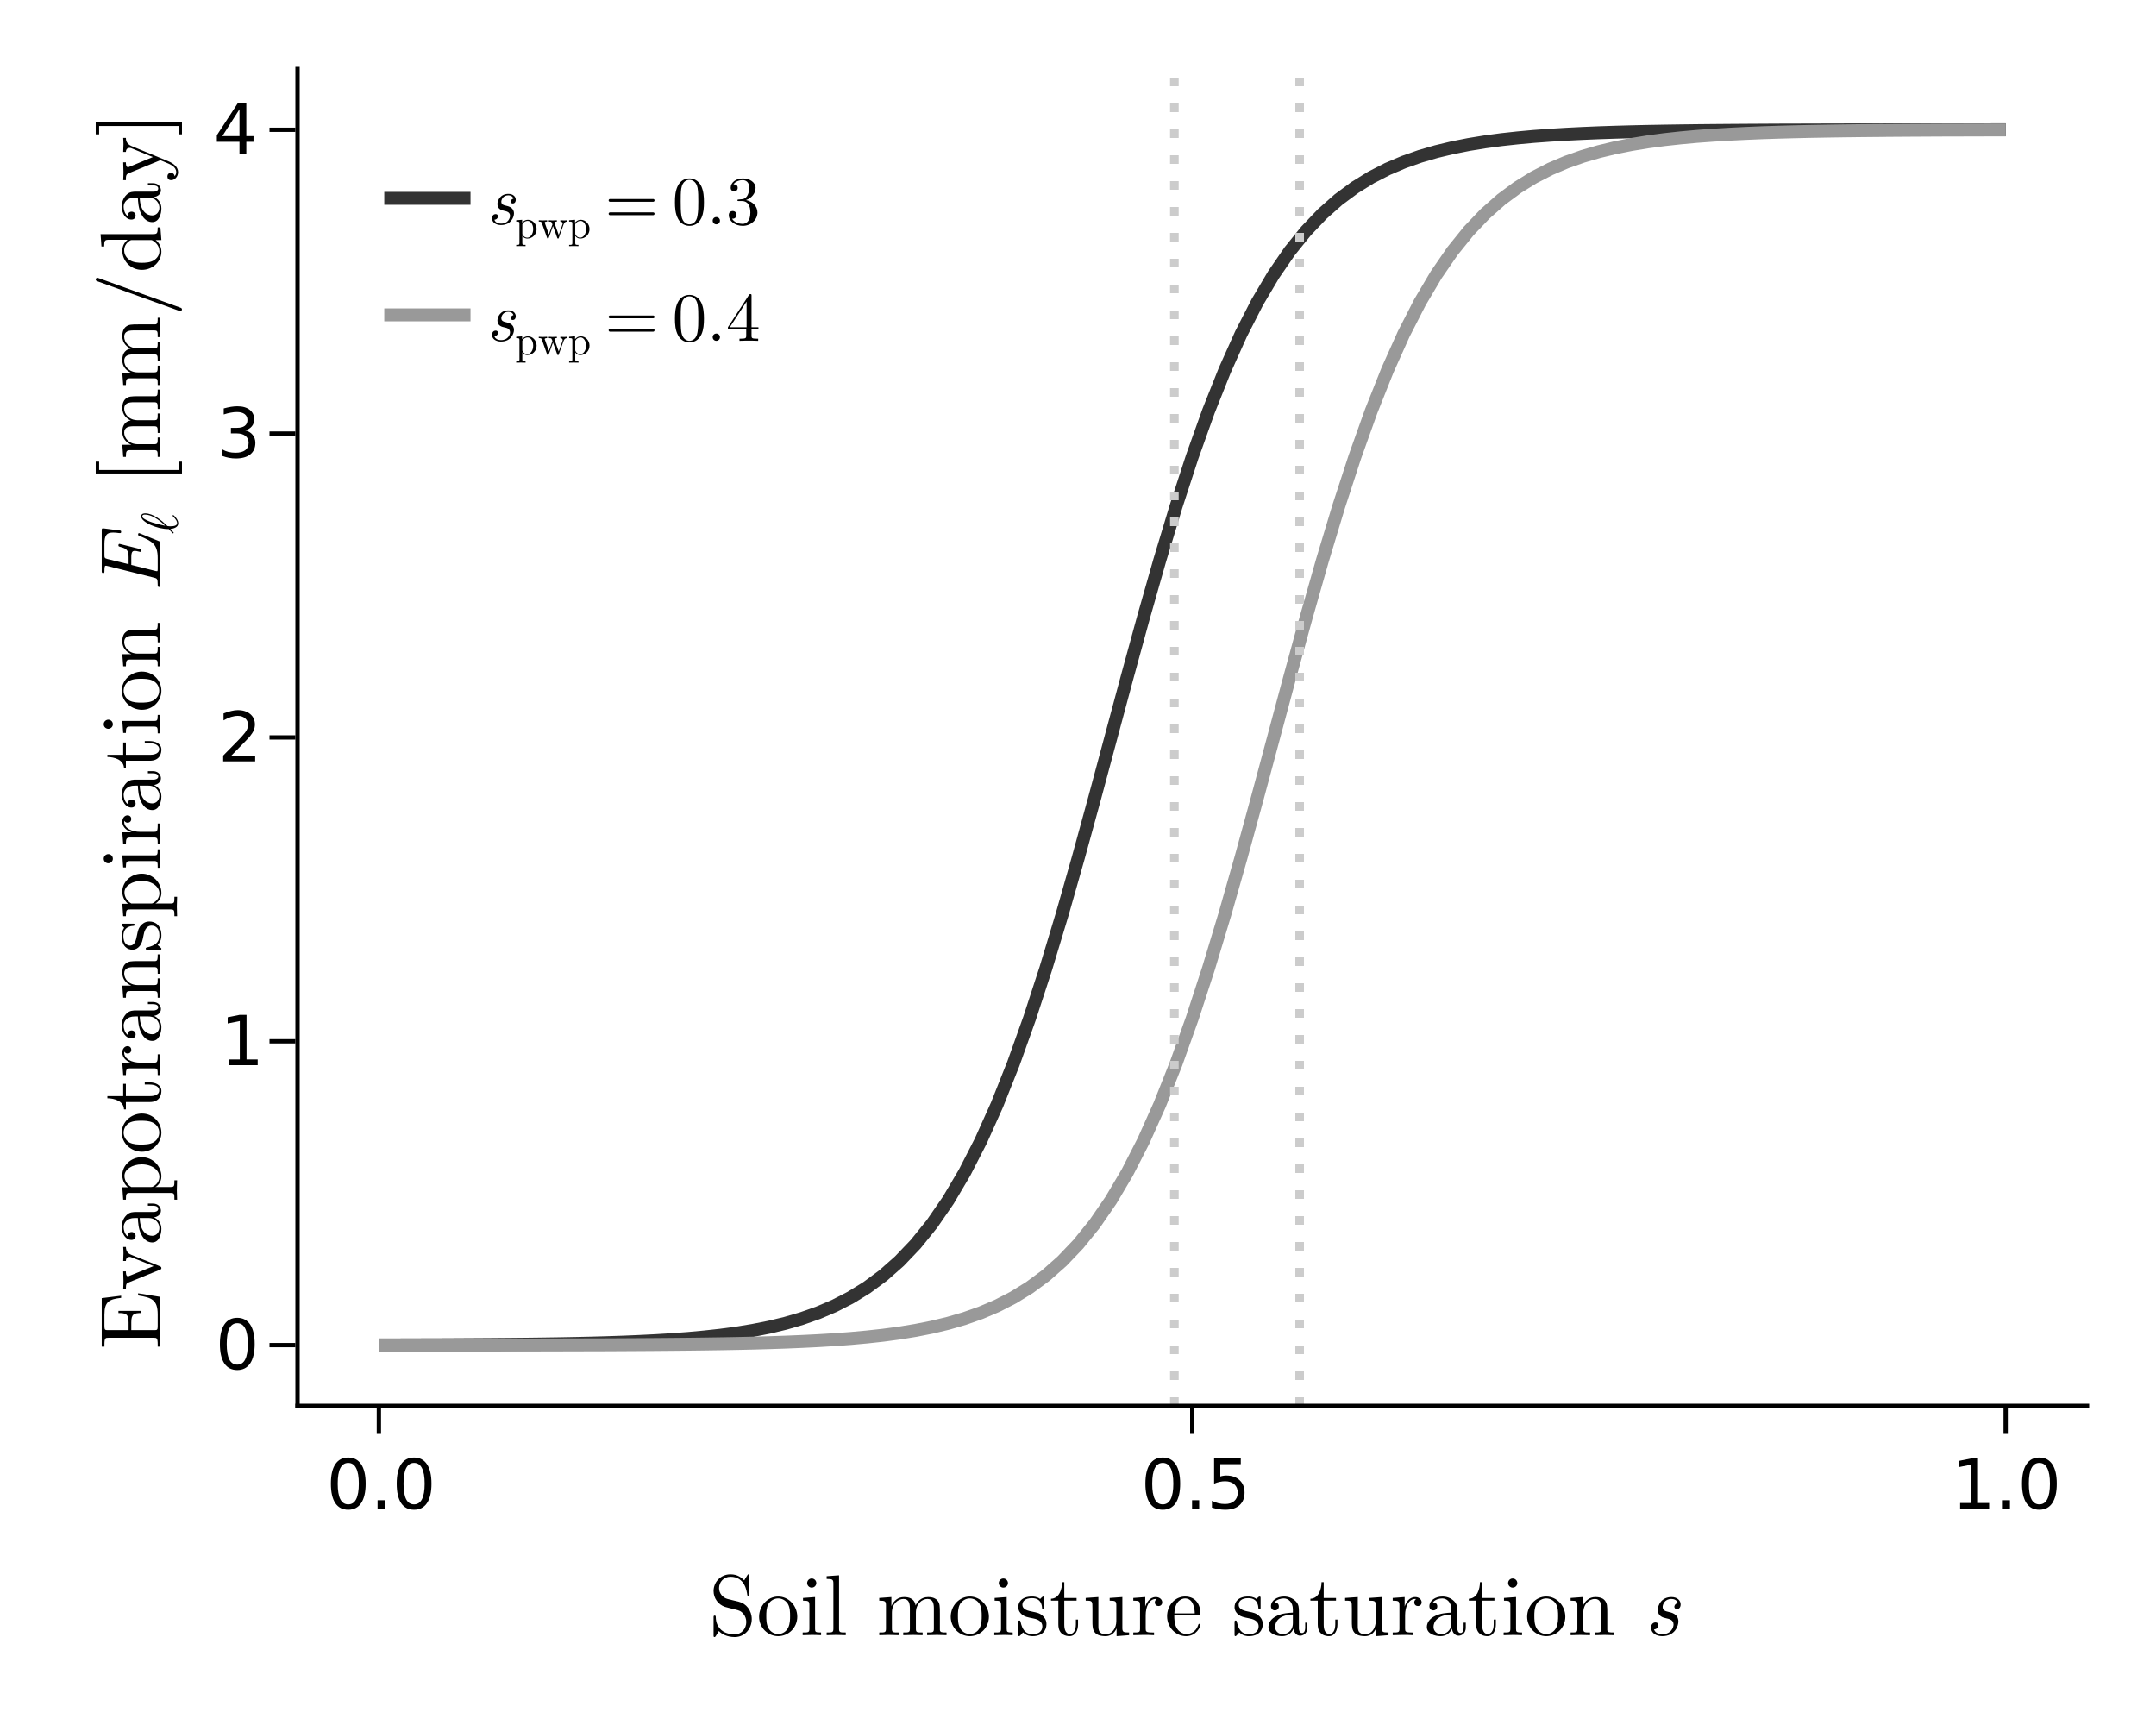 <?xml version="1.0" encoding="UTF-8"?>
<svg xmlns="http://www.w3.org/2000/svg" xmlns:xlink="http://www.w3.org/1999/xlink" width="375pt" height="300pt" viewBox="0 0 375 300" version="1.1">
<defs>
<g>
<symbol overflow="visible" id="glyph0-0-k+KLo4A/">
<path style="stroke:none;" d="M 0.75 0 L 6.75 0 L 6.75 -8.062 L 0.75 -8.062 Z M 1.5 -0.75 L 1.5 -7.312 L 6 -7.312 L 6 -0.75 Z M 1.5 -0.75 "/>
</symbol>
<symbol overflow="visible" id="glyph0-1-k+KLo4A/">
<path style="stroke:none;" d="M 7.484 -2.797 C 7.484 -4.297 6.5 -5.516 5.234 -5.812 L 3.312 -6.281 C 2.391 -6.516 1.797 -7.312 1.797 -8.188 C 1.797 -9.234 2.609 -10.156 3.781 -10.156 C 6.281 -10.156 6.609 -7.688 6.703 -7.016 C 6.719 -6.938 6.719 -6.844 6.891 -6.844 C 7.078 -6.844 7.078 -6.922 7.078 -7.203 L 7.078 -10.219 C 7.078 -10.469 7.078 -10.578 6.922 -10.578 C 6.812 -10.578 6.797 -10.562 6.688 -10.375 L 6.172 -9.531 C 5.719 -9.953 5.094 -10.578 3.766 -10.578 C 2.094 -10.578 0.844 -9.25 0.844 -7.672 C 0.844 -6.422 1.641 -5.328 2.812 -4.922 C 2.969 -4.859 3.734 -4.688 4.781 -4.422 C 5.188 -4.312 5.641 -4.219 6.062 -3.656 C 6.375 -3.266 6.531 -2.781 6.531 -2.281 C 6.531 -1.219 5.781 -0.141 4.516 -0.141 C 4.078 -0.141 2.938 -0.203 2.141 -0.938 C 1.281 -1.75 1.234 -2.719 1.219 -3.25 C 1.203 -3.406 1.078 -3.406 1.031 -3.406 C 0.844 -3.406 0.844 -3.297 0.844 -3.031 L 0.844 -0.031 C 0.844 0.219 0.844 0.328 1 0.328 C 1.109 0.328 1.125 0.297 1.234 0.141 C 1.234 0.141 1.281 0.078 1.766 -0.719 C 2.234 -0.203 3.188 0.328 4.531 0.328 C 6.281 0.328 7.484 -1.141 7.484 -2.797 Z M 7.484 -2.797 "/>
</symbol>
<symbol overflow="visible" id="glyph0-2-k+KLo4A/">
<path style="stroke:none;" d="M 3.703 0 L 3.703 -0.469 C 2.719 -0.469 2.656 -0.547 2.656 -1.125 L 2.656 -6.625 L 0.562 -6.469 L 0.562 -6 C 1.531 -6 1.672 -5.906 1.672 -5.172 L 1.672 -1.141 C 1.672 -0.469 1.5 -0.469 0.5 -0.469 L 0.5 0 L 2.141 -0.047 C 2.672 -0.047 3.188 -0.016 3.703 0 Z M 2.875 -9.062 C 2.875 -9.469 2.531 -9.859 2.078 -9.859 C 1.578 -9.859 1.281 -9.438 1.281 -9.062 C 1.281 -8.656 1.625 -8.266 2.062 -8.266 C 2.578 -8.266 2.875 -8.688 2.875 -9.062 Z M 2.875 -9.062 "/>
</symbol>
<symbol overflow="visible" id="glyph1-0-k+KLo4A/">
<path style="stroke:none;" d="M 0.75 0 L 6.75 0 L 6.75 -8.062 L 0.75 -8.062 Z M 1.5 -0.75 L 1.5 -7.312 L 6 -7.312 L 6 -0.75 Z M 1.5 -0.75 "/>
</symbol>
<symbol overflow="visible" id="glyph1-1-k+KLo4A/">
<path style="stroke:none;" d="M 7.062 -3.203 C 7.062 -5.125 5.562 -6.719 3.75 -6.719 C 1.875 -6.719 0.422 -5.078 0.422 -3.203 C 0.422 -1.281 1.984 0.172 3.734 0.172 C 5.547 0.172 7.062 -1.312 7.062 -3.203 Z M 5.812 -3.328 C 5.812 -2.797 5.812 -1.984 5.484 -1.312 C 5.156 -0.641 4.5 -0.203 3.75 -0.203 C 3.109 -0.203 2.438 -0.531 2.047 -1.219 C 1.672 -1.875 1.672 -2.797 1.672 -3.328 C 1.672 -3.922 1.672 -4.719 2.031 -5.391 C 2.438 -6.078 3.141 -6.391 3.734 -6.391 C 4.391 -6.391 5.047 -6.062 5.438 -5.422 C 5.812 -4.766 5.812 -3.906 5.812 -3.328 Z M 5.812 -3.328 "/>
</symbol>
<symbol overflow="visible" id="glyph1-2-k+KLo4A/">
<path style="stroke:none;" d="M 3.828 0 L 3.828 -0.469 C 2.812 -0.469 2.656 -0.469 2.656 -1.141 L 2.656 -10.406 L 0.5 -10.25 L 0.5 -9.781 C 1.547 -9.781 1.672 -9.672 1.672 -8.938 L 1.672 -1.141 C 1.672 -0.469 1.5 -0.469 0.5 -0.469 L 0.5 0 L 2.156 -0.047 Z M 3.828 0 "/>
</symbol>
<symbol overflow="visible" id="glyph1-3-k+KLo4A/">
<path style="stroke:none;" d=""/>
</symbol>
<symbol overflow="visible" id="glyph1-4-k+KLo4A/">
<path style="stroke:none;" d="M 3.703 0 L 3.703 -0.469 C 2.719 -0.469 2.656 -0.547 2.656 -1.125 L 2.656 -6.625 L 0.562 -6.469 L 0.562 -6 C 1.531 -6 1.672 -5.906 1.672 -5.172 L 1.672 -1.141 C 1.672 -0.469 1.5 -0.469 0.5 -0.469 L 0.5 0 L 2.141 -0.047 C 2.672 -0.047 3.188 -0.016 3.703 0 Z M 2.875 -9.062 C 2.875 -9.469 2.531 -9.859 2.078 -9.859 C 1.578 -9.859 1.281 -9.438 1.281 -9.062 C 1.281 -8.656 1.625 -8.266 2.062 -8.266 C 2.578 -8.266 2.875 -8.688 2.875 -9.062 Z M 2.875 -9.062 "/>
</symbol>
<symbol overflow="visible" id="glyph1-5-k+KLo4A/">
<path style="stroke:none;" d="M 5.406 -1.922 C 5.406 -2.719 4.953 -3.172 4.766 -3.344 C 4.281 -3.828 3.688 -3.938 3.062 -4.062 C 2.219 -4.234 1.219 -4.422 1.219 -5.297 C 1.219 -5.812 1.609 -6.438 2.891 -6.438 C 4.547 -6.438 4.625 -5.078 4.656 -4.625 C 4.672 -4.484 4.828 -4.484 4.828 -4.484 C 5.031 -4.484 5.031 -4.562 5.031 -4.844 L 5.031 -6.359 C 5.031 -6.609 5.031 -6.719 4.859 -6.719 C 4.781 -6.719 4.75 -6.719 4.562 -6.547 C 4.516 -6.484 4.359 -6.344 4.312 -6.297 C 3.734 -6.719 3.125 -6.719 2.891 -6.719 C 1.062 -6.719 0.5 -5.719 0.5 -4.875 C 0.5 -4.344 0.734 -3.938 1.141 -3.594 C 1.625 -3.203 2.047 -3.125 3.125 -2.906 C 3.453 -2.844 4.688 -2.609 4.688 -1.531 C 4.688 -0.766 4.156 -0.172 2.984 -0.172 C 1.719 -0.172 1.188 -1.016 0.906 -2.297 C 0.859 -2.484 0.844 -2.547 0.688 -2.547 C 0.5 -2.547 0.5 -2.438 0.5 -2.172 L 0.5 -0.188 C 0.5 0.062 0.5 0.172 0.656 0.172 C 0.734 0.172 0.75 0.156 1.031 -0.141 C 1.062 -0.172 1.062 -0.188 1.328 -0.484 C 2 0.156 2.672 0.172 2.984 0.172 C 4.703 0.172 5.406 -0.844 5.406 -1.922 Z M 5.406 -1.922 "/>
</symbol>
<symbol overflow="visible" id="glyph1-6-k+KLo4A/">
<path style="stroke:none;" d="M 4.984 -1.859 L 4.984 -2.719 L 4.609 -2.719 L 4.609 -1.891 C 4.609 -0.781 4.156 -0.203 3.594 -0.203 C 2.594 -0.203 2.594 -1.578 2.594 -1.828 L 2.594 -6 L 4.734 -6 L 4.734 -6.469 L 2.594 -6.469 L 2.594 -9.219 L 2.219 -9.219 C 2.203 -8 1.75 -6.391 0.281 -6.328 L 0.281 -6 L 1.562 -6 L 1.562 -1.859 C 1.562 -0.016 2.953 0.172 3.5 0.172 C 4.562 0.172 4.984 -0.906 4.984 -1.859 Z M 4.984 -1.859 "/>
</symbol>
<symbol overflow="visible" id="glyph1-7-k+KLo4A/">
<path style="stroke:none;" d="M 5.453 -5.719 C 5.453 -6.188 5 -6.625 4.344 -6.625 C 3.25 -6.625 2.719 -5.625 2.5 -4.984 L 2.5 -6.625 L 0.422 -6.469 L 0.422 -6 C 1.469 -6 1.594 -5.891 1.594 -5.156 L 1.594 -1.141 C 1.594 -0.469 1.422 -0.469 0.422 -0.469 L 0.422 0 L 2.125 -0.047 C 2.734 -0.047 3.438 -0.047 4.031 0 L 4.031 -0.469 L 3.719 -0.469 C 2.609 -0.469 2.578 -0.625 2.578 -1.172 L 2.578 -3.484 C 2.578 -4.969 3.203 -6.297 4.344 -6.297 C 4.453 -6.297 4.484 -6.297 4.516 -6.281 C 4.469 -6.266 4.172 -6.094 4.172 -5.703 C 4.172 -5.281 4.484 -5.062 4.812 -5.062 C 5.078 -5.062 5.453 -5.234 5.453 -5.719 Z M 5.453 -5.719 "/>
</symbol>
<symbol overflow="visible" id="glyph2-0-k+KLo4A/">
<path style="stroke:none;" d="M 0.75 0 L 6.75 0 L 6.75 -8.062 L 0.75 -8.062 Z M 1.5 -0.75 L 1.5 -7.312 L 6 -7.312 L 6 -0.75 Z M 1.5 -0.75 "/>
</symbol>
<symbol overflow="visible" id="glyph2-1-k+KLo4A/">
<path style="stroke:none;" d="M 12.188 0 L 12.188 -0.469 C 11.422 -0.469 11.047 -0.469 11.031 -0.922 L 11.031 -3.781 C 11.031 -5.062 11.031 -5.531 10.562 -6.078 C 10.344 -6.328 9.859 -6.625 8.984 -6.625 C 7.719 -6.625 7.062 -5.734 6.812 -5.156 C 6.594 -6.469 5.484 -6.625 4.812 -6.625 C 3.719 -6.625 3.016 -5.984 2.594 -5.062 L 2.594 -6.625 L 0.484 -6.469 L 0.484 -6 C 1.531 -6 1.656 -5.891 1.656 -5.156 L 1.656 -1.141 C 1.656 -0.469 1.484 -0.469 0.484 -0.469 L 0.484 0 L 2.172 -0.047 L 3.859 0 L 3.859 -0.469 C 2.844 -0.469 2.688 -0.469 2.688 -1.141 L 2.688 -3.906 C 2.688 -5.453 3.75 -6.297 4.703 -6.297 C 5.656 -6.297 5.812 -5.484 5.812 -4.641 L 5.812 -1.141 C 5.812 -0.469 5.656 -0.469 4.656 -0.469 L 4.656 0 L 6.344 -0.047 L 8.031 0 L 8.031 -0.469 C 7.016 -0.469 6.859 -0.469 6.859 -1.141 L 6.859 -3.906 C 6.859 -5.453 7.922 -6.297 8.875 -6.297 C 9.828 -6.297 9.984 -5.484 9.984 -4.641 L 9.984 -1.141 C 9.984 -0.469 9.828 -0.469 8.812 -0.469 L 8.812 0 L 10.516 -0.047 Z M 12.188 0 "/>
</symbol>
<symbol overflow="visible" id="glyph2-2-k+KLo4A/">
<path style="stroke:none;" d="M 7.062 -3.203 C 7.062 -5.125 5.562 -6.719 3.75 -6.719 C 1.875 -6.719 0.422 -5.078 0.422 -3.203 C 0.422 -1.281 1.984 0.172 3.734 0.172 C 5.547 0.172 7.062 -1.312 7.062 -3.203 Z M 5.812 -3.328 C 5.812 -2.797 5.812 -1.984 5.484 -1.312 C 5.156 -0.641 4.5 -0.203 3.75 -0.203 C 3.109 -0.203 2.438 -0.531 2.047 -1.219 C 1.672 -1.875 1.672 -2.797 1.672 -3.328 C 1.672 -3.922 1.672 -4.719 2.031 -5.391 C 2.438 -6.078 3.141 -6.391 3.734 -6.391 C 4.391 -6.391 5.047 -6.062 5.438 -5.422 C 5.812 -4.766 5.812 -3.906 5.812 -3.328 Z M 5.812 -3.328 "/>
</symbol>
<symbol overflow="visible" id="glyph3-0-k+KLo4A/">
<path style="stroke:none;" d="M 0.75 0 L 6.75 0 L 6.75 -8.062 L 0.75 -8.062 Z M 1.5 -0.75 L 1.5 -7.312 L 6 -7.312 L 6 -0.75 Z M 1.5 -0.75 "/>
</symbol>
<symbol overflow="visible" id="glyph3-1-k+KLo4A/">
<path style="stroke:none;" d="M 4.984 -1.859 L 4.984 -2.719 L 4.609 -2.719 L 4.609 -1.891 C 4.609 -0.781 4.156 -0.203 3.594 -0.203 C 2.594 -0.203 2.594 -1.578 2.594 -1.828 L 2.594 -6 L 4.734 -6 L 4.734 -6.469 L 2.594 -6.469 L 2.594 -9.219 L 2.219 -9.219 C 2.203 -8 1.75 -6.391 0.281 -6.328 L 0.281 -6 L 1.562 -6 L 1.562 -1.859 C 1.562 -0.016 2.953 0.172 3.5 0.172 C 4.562 0.172 4.984 -0.906 4.984 -1.859 Z M 4.984 -1.859 "/>
</symbol>
<symbol overflow="visible" id="glyph3-2-k+KLo4A/">
<path style="stroke:none;" d="M 6.219 -1.781 C 6.219 -1.938 6.109 -1.969 6.031 -1.969 C 5.891 -1.969 5.859 -1.875 5.828 -1.75 C 5.312 -0.203 3.953 -0.203 3.812 -0.203 C 3.062 -0.203 2.453 -0.656 2.109 -1.219 C 1.672 -1.938 1.672 -2.922 1.672 -3.469 L 5.844 -3.469 C 6.188 -3.469 6.219 -3.469 6.219 -3.781 C 6.219 -5.266 5.422 -6.719 3.547 -6.719 C 1.797 -6.719 0.422 -5.172 0.422 -3.297 C 0.422 -1.297 2 0.172 3.719 0.172 C 5.547 0.172 6.219 -1.5 6.219 -1.781 Z M 5.234 -3.781 L 1.688 -3.781 C 1.766 -6.016 3.031 -6.391 3.547 -6.391 C 5.078 -6.391 5.234 -4.359 5.234 -3.781 Z M 5.234 -3.781 "/>
</symbol>
<symbol overflow="visible" id="glyph3-3-k+KLo4A/">
<path style="stroke:none;" d="M 8.031 0 L 8.031 -0.469 C 6.969 -0.469 6.859 -0.562 6.859 -1.312 L 6.859 -6.625 L 4.656 -6.469 L 4.656 -6 C 5.703 -6 5.812 -5.891 5.812 -5.156 L 5.812 -2.484 C 5.812 -1.188 5.094 -0.172 4 -0.172 C 2.75 -0.172 2.688 -0.875 2.688 -1.656 L 2.688 -6.625 L 0.484 -6.469 L 0.484 -6 C 1.656 -6 1.656 -5.953 1.656 -4.625 L 1.656 -2.375 C 1.656 -1.203 1.656 0.172 3.938 0.172 C 4.766 0.172 5.438 -0.25 5.859 -1.188 L 5.859 0.172 Z M 8.031 0 "/>
</symbol>
<symbol overflow="visible" id="glyph3-4-k+KLo4A/">
<path style="stroke:none;" d="M 7.25 -1.328 L 7.25 -2.172 L 6.875 -2.172 L 6.875 -1.328 C 6.875 -0.469 6.5 -0.375 6.328 -0.375 C 5.828 -0.375 5.781 -1.047 5.781 -1.125 L 5.781 -4.125 C 5.781 -4.75 5.781 -5.344 5.234 -5.891 C 4.656 -6.484 3.906 -6.719 3.188 -6.719 C 1.953 -6.719 0.922 -6.016 0.922 -5.031 C 0.922 -4.578 1.219 -4.312 1.609 -4.312 C 2.031 -4.312 2.297 -4.625 2.297 -5.016 C 2.297 -5.188 2.219 -5.688 1.531 -5.703 C 1.938 -6.219 2.672 -6.391 3.156 -6.391 C 3.891 -6.391 4.734 -5.812 4.734 -4.469 L 4.734 -3.922 C 3.969 -3.875 2.922 -3.828 1.984 -3.375 C 0.859 -2.859 0.484 -2.078 0.484 -1.422 C 0.484 -0.203 1.938 0.172 2.875 0.172 C 3.875 0.172 4.562 -0.438 4.844 -1.141 C 4.906 -0.547 5.312 0.094 6.016 0.094 C 6.328 0.094 7.25 -0.125 7.25 -1.328 Z M 4.734 -2.094 C 4.734 -0.672 3.656 -0.172 2.984 -0.172 C 2.25 -0.172 1.641 -0.688 1.641 -1.438 C 1.641 -2.266 2.266 -3.516 4.734 -3.594 Z M 4.734 -2.094 "/>
</symbol>
<symbol overflow="visible" id="glyph4-0-k+KLo4A/">
<path style="stroke:none;" d="M 0.75 0 L 6.75 0 L 6.75 -8.062 L 0.75 -8.062 Z M 1.5 -0.75 L 1.5 -7.312 L 6 -7.312 L 6 -0.75 Z M 1.5 -0.75 "/>
</symbol>
<symbol overflow="visible" id="glyph4-1-k+KLo4A/">
<path style="stroke:none;" d="M 8.031 0 L 8.031 -0.469 C 6.969 -0.469 6.859 -0.562 6.859 -1.312 L 6.859 -6.625 L 4.656 -6.469 L 4.656 -6 C 5.703 -6 5.812 -5.891 5.812 -5.156 L 5.812 -2.484 C 5.812 -1.188 5.094 -0.172 4 -0.172 C 2.75 -0.172 2.688 -0.875 2.688 -1.656 L 2.688 -6.625 L 0.484 -6.469 L 0.484 -6 C 1.656 -6 1.656 -5.953 1.656 -4.625 L 1.656 -2.375 C 1.656 -1.203 1.656 0.172 3.938 0.172 C 4.766 0.172 5.438 -0.25 5.859 -1.188 L 5.859 0.172 Z M 8.031 0 "/>
</symbol>
<symbol overflow="visible" id="glyph5-0-k+KLo4A/">
<path style="stroke:none;" d="M 0.75 0 L 6.75 0 L 6.75 -8.062 L 0.75 -8.062 Z M 1.5 -0.75 L 1.5 -7.312 L 6 -7.312 L 6 -0.75 Z M 1.5 -0.75 "/>
</symbol>
<symbol overflow="visible" id="glyph5-1-k+KLo4A/">
<path style="stroke:none;" d="M 5.453 -5.719 C 5.453 -6.188 5 -6.625 4.344 -6.625 C 3.25 -6.625 2.719 -5.625 2.5 -4.984 L 2.5 -6.625 L 0.422 -6.469 L 0.422 -6 C 1.469 -6 1.594 -5.891 1.594 -5.156 L 1.594 -1.141 C 1.594 -0.469 1.422 -0.469 0.422 -0.469 L 0.422 0 L 2.125 -0.047 C 2.734 -0.047 3.438 -0.047 4.031 0 L 4.031 -0.469 L 3.719 -0.469 C 2.609 -0.469 2.578 -0.625 2.578 -1.172 L 2.578 -3.484 C 2.578 -4.969 3.203 -6.297 4.344 -6.297 C 4.453 -6.297 4.484 -6.297 4.516 -6.281 C 4.469 -6.266 4.172 -6.094 4.172 -5.703 C 4.172 -5.281 4.484 -5.062 4.812 -5.062 C 5.078 -5.062 5.453 -5.234 5.453 -5.719 Z M 5.453 -5.719 "/>
</symbol>
<symbol overflow="visible" id="glyph5-2-k+KLo4A/">
<path style="stroke:none;" d=""/>
</symbol>
<symbol overflow="visible" id="glyph5-3-k+KLo4A/">
<path style="stroke:none;" d="M 7.25 -1.328 L 7.25 -2.172 L 6.875 -2.172 L 6.875 -1.328 C 6.875 -0.469 6.5 -0.375 6.328 -0.375 C 5.828 -0.375 5.781 -1.047 5.781 -1.125 L 5.781 -4.125 C 5.781 -4.75 5.781 -5.344 5.234 -5.891 C 4.656 -6.484 3.906 -6.719 3.188 -6.719 C 1.953 -6.719 0.922 -6.016 0.922 -5.031 C 0.922 -4.578 1.219 -4.312 1.609 -4.312 C 2.031 -4.312 2.297 -4.625 2.297 -5.016 C 2.297 -5.188 2.219 -5.688 1.531 -5.703 C 1.938 -6.219 2.672 -6.391 3.156 -6.391 C 3.891 -6.391 4.734 -5.812 4.734 -4.469 L 4.734 -3.922 C 3.969 -3.875 2.922 -3.828 1.984 -3.375 C 0.859 -2.859 0.484 -2.078 0.484 -1.422 C 0.484 -0.203 1.938 0.172 2.875 0.172 C 3.875 0.172 4.562 -0.438 4.844 -1.141 C 4.906 -0.547 5.312 0.094 6.016 0.094 C 6.328 0.094 7.25 -0.125 7.25 -1.328 Z M 4.734 -2.094 C 4.734 -0.672 3.656 -0.172 2.984 -0.172 C 2.25 -0.172 1.641 -0.688 1.641 -1.438 C 1.641 -2.266 2.266 -3.516 4.734 -3.594 Z M 4.734 -2.094 "/>
</symbol>
<symbol overflow="visible" id="glyph5-4-k+KLo4A/">
<path style="stroke:none;" d="M 3.703 0 L 3.703 -0.469 C 2.719 -0.469 2.656 -0.547 2.656 -1.125 L 2.656 -6.625 L 0.562 -6.469 L 0.562 -6 C 1.531 -6 1.672 -5.906 1.672 -5.172 L 1.672 -1.141 C 1.672 -0.469 1.5 -0.469 0.5 -0.469 L 0.5 0 L 2.141 -0.047 C 2.672 -0.047 3.188 -0.016 3.703 0 Z M 2.875 -9.062 C 2.875 -9.469 2.531 -9.859 2.078 -9.859 C 1.578 -9.859 1.281 -9.438 1.281 -9.062 C 1.281 -8.656 1.625 -8.266 2.062 -8.266 C 2.578 -8.266 2.875 -8.688 2.875 -9.062 Z M 2.875 -9.062 "/>
</symbol>
<symbol overflow="visible" id="glyph5-5-k+KLo4A/">
<path style="stroke:none;" d="M 8.031 0 L 8.031 -0.469 C 7.25 -0.469 6.875 -0.469 6.859 -0.922 L 6.859 -3.781 C 6.859 -5.062 6.859 -5.531 6.391 -6.078 C 6.188 -6.328 5.688 -6.625 4.812 -6.625 C 3.719 -6.625 3.016 -5.984 2.594 -5.062 L 2.594 -6.625 L 0.484 -6.469 L 0.484 -6 C 1.531 -6 1.656 -5.891 1.656 -5.156 L 1.656 -1.141 C 1.656 -0.469 1.484 -0.469 0.484 -0.469 L 0.484 0 L 2.172 -0.047 L 3.859 0 L 3.859 -0.469 C 2.844 -0.469 2.688 -0.469 2.688 -1.141 L 2.688 -3.906 C 2.688 -5.453 3.75 -6.297 4.703 -6.297 C 5.656 -6.297 5.812 -5.484 5.812 -4.641 L 5.812 -1.141 C 5.812 -0.469 5.656 -0.469 4.656 -0.469 L 4.656 0 L 6.344 -0.047 Z M 8.031 0 "/>
</symbol>
<symbol overflow="visible" id="glyph6-0-k+KLo4A/">
<path style="stroke:none;" d=""/>
</symbol>
<symbol overflow="visible" id="glyph6-1-k+KLo4A/">
<path style="stroke:none;" d="M 5.891 -2.359 C 5.891 -3.656 4.719 -3.938 4.109 -4.062 C 3.688 -4.156 3.156 -4.281 3.156 -4.922 C 3.156 -5.281 3.469 -6.297 4.672 -6.297 C 5.062 -6.297 5.625 -6.156 5.797 -5.562 C 5.312 -5.5 5.188 -5.094 5.188 -4.953 C 5.188 -4.781 5.281 -4.531 5.641 -4.531 C 5.891 -4.531 6.281 -4.703 6.281 -5.359 C 6.281 -6.047 5.672 -6.625 4.688 -6.625 C 2.922 -6.625 2.312 -5.188 2.312 -4.406 C 2.312 -3.25 3.281 -3.047 3.703 -2.953 C 4.359 -2.812 5.047 -2.656 5.047 -1.844 C 5.047 -1.359 4.641 -0.172 3.094 -0.172 C 2.766 -0.172 1.891 -0.234 1.656 -1 C 2.422 -1.078 2.422 -1.734 2.422 -1.734 C 2.422 -2.031 2.219 -2.219 1.906 -2.219 C 1.562 -2.219 1.141 -1.969 1.141 -1.297 C 1.141 -0.375 2.016 0.172 3.078 0.172 C 5.328 0.172 5.891 -1.672 5.891 -2.359 Z M 5.891 -2.359 "/>
</symbol>
<symbol overflow="visible" id="glyph7-0-k+KLo4A/">
<path style="stroke:none;" d="M 0.594 2.125 L 0.594 -8.469 L 6.594 -8.469 L 6.594 2.125 Z M 1.266 1.453 L 5.938 1.453 L 5.938 -7.781 L 1.266 -7.781 Z M 1.266 1.453 "/>
</symbol>
<symbol overflow="visible" id="glyph7-1-k+KLo4A/">
<path style="stroke:none;" d="M 3.812 -7.969 C 3.207 -7.969 2.75 -7.664 2.438 -7.062 C 2.133 -6.469 1.984 -5.566 1.984 -4.359 C 1.984 -3.16 2.133 -2.258 2.438 -1.656 C 2.75 -1.062 3.207 -0.766 3.812 -0.766 C 4.426 -0.766 4.883 -1.062 5.188 -1.656 C 5.5 -2.258 5.656 -3.16 5.656 -4.359 C 5.656 -5.566 5.5 -6.469 5.188 -7.062 C 4.883 -7.664 4.426 -7.969 3.812 -7.969 Z M 3.812 -8.906 C 4.789 -8.906 5.539 -8.516 6.062 -7.734 C 6.582 -6.961 6.844 -5.836 6.844 -4.359 C 6.844 -2.891 6.582 -1.766 6.062 -0.984 C 5.539 -0.211 4.789 0.172 3.812 0.172 C 2.832 0.172 2.082 -0.211 1.562 -0.984 C 1.051 -1.766 0.797 -2.891 0.797 -4.359 C 0.797 -5.836 1.051 -6.961 1.562 -7.734 C 2.082 -8.516 2.832 -8.906 3.812 -8.906 Z M 3.812 -8.906 "/>
</symbol>
<symbol overflow="visible" id="glyph7-2-k+KLo4A/">
<path style="stroke:none;" d="M 1.281 -1.484 L 2.516 -1.484 L 2.516 0 L 1.281 0 Z M 1.281 -1.484 "/>
</symbol>
<symbol overflow="visible" id="glyph7-3-k+KLo4A/">
<path style="stroke:none;" d="M 1.297 -8.75 L 5.938 -8.75 L 5.938 -7.75 L 2.375 -7.75 L 2.375 -5.609 C 2.551 -5.672 2.723 -5.711 2.891 -5.734 C 3.066 -5.766 3.238 -5.781 3.406 -5.781 C 4.383 -5.781 5.16 -5.508 5.734 -4.969 C 6.305 -4.438 6.594 -3.719 6.594 -2.812 C 6.594 -1.863 6.297 -1.129 5.703 -0.609 C 5.117 -0.086 4.297 0.172 3.234 0.172 C 2.859 0.172 2.477 0.141 2.094 0.078 C 1.719 0.016 1.328 -0.078 0.922 -0.203 L 0.922 -1.391 C 1.273 -1.203 1.641 -1.062 2.016 -0.969 C 2.391 -0.875 2.785 -0.828 3.203 -0.828 C 3.879 -0.828 4.414 -1.004 4.812 -1.359 C 5.207 -1.711 5.406 -2.195 5.406 -2.812 C 5.406 -3.414 5.207 -3.895 4.812 -4.25 C 4.414 -4.602 3.879 -4.781 3.203 -4.781 C 2.891 -4.781 2.57 -4.742 2.25 -4.672 C 1.938 -4.609 1.617 -4.504 1.297 -4.359 Z M 1.297 -8.75 "/>
</symbol>
<symbol overflow="visible" id="glyph7-4-k+KLo4A/">
<path style="stroke:none;" d="M 1.484 -1 L 3.422 -1 L 3.422 -7.672 L 1.312 -7.25 L 1.312 -8.328 L 3.406 -8.75 L 4.594 -8.75 L 4.594 -1 L 6.531 -1 L 6.531 0 L 1.484 0 Z M 1.484 -1 "/>
</symbol>
<symbol overflow="visible" id="glyph8-0-k+KLo4A/">
<path style="stroke:none;" d="M 0.594 2.125 L 0.594 -8.469 L 6.594 -8.469 L 6.594 2.125 Z M 1.266 1.453 L 5.938 1.453 L 5.938 -7.781 L 1.266 -7.781 Z M 1.266 1.453 "/>
</symbol>
<symbol overflow="visible" id="glyph8-1-k+KLo4A/">
<path style="stroke:none;" d="M 1.281 -1.484 L 2.516 -1.484 L 2.516 0 L 1.281 0 Z M 1.281 -1.484 "/>
</symbol>
<symbol overflow="visible" id="glyph8-2-k+KLo4A/">
<path style="stroke:none;" d="M 3.812 -7.969 C 3.207 -7.969 2.75 -7.664 2.438 -7.062 C 2.133 -6.469 1.984 -5.566 1.984 -4.359 C 1.984 -3.16 2.133 -2.258 2.438 -1.656 C 2.75 -1.062 3.207 -0.766 3.812 -0.766 C 4.426 -0.766 4.883 -1.062 5.188 -1.656 C 5.5 -2.258 5.656 -3.16 5.656 -4.359 C 5.656 -5.566 5.5 -6.469 5.188 -7.062 C 4.883 -7.664 4.426 -7.969 3.812 -7.969 Z M 3.812 -8.906 C 4.789 -8.906 5.539 -8.516 6.062 -7.734 C 6.582 -6.961 6.844 -5.836 6.844 -4.359 C 6.844 -2.891 6.582 -1.766 6.062 -0.984 C 5.539 -0.211 4.789 0.172 3.812 0.172 C 2.832 0.172 2.082 -0.211 1.562 -0.984 C 1.051 -1.766 0.797 -2.891 0.797 -4.359 C 0.797 -5.836 1.051 -6.961 1.562 -7.734 C 2.082 -8.516 2.832 -8.906 3.812 -8.906 Z M 3.812 -8.906 "/>
</symbol>
<symbol overflow="visible" id="glyph9-0-k+KLo4A/">
<path style="stroke:none;" d="M 0.594 2.125 L 0.594 -8.469 L 6.594 -8.469 L 6.594 2.125 Z M 1.266 1.453 L 5.938 1.453 L 5.938 -7.781 L 1.266 -7.781 Z M 1.266 1.453 "/>
</symbol>
<symbol overflow="visible" id="glyph9-1-k+KLo4A/">
<path style="stroke:none;" d="M 3.812 -7.969 C 3.207 -7.969 2.75 -7.664 2.438 -7.062 C 2.133 -6.469 1.984 -5.566 1.984 -4.359 C 1.984 -3.16 2.133 -2.258 2.438 -1.656 C 2.75 -1.062 3.207 -0.766 3.812 -0.766 C 4.426 -0.766 4.883 -1.062 5.188 -1.656 C 5.5 -2.258 5.656 -3.16 5.656 -4.359 C 5.656 -5.566 5.5 -6.469 5.188 -7.062 C 4.883 -7.664 4.426 -7.969 3.812 -7.969 Z M 3.812 -8.906 C 4.789 -8.906 5.539 -8.516 6.062 -7.734 C 6.582 -6.961 6.844 -5.836 6.844 -4.359 C 6.844 -2.891 6.582 -1.766 6.062 -0.984 C 5.539 -0.211 4.789 0.172 3.812 0.172 C 2.832 0.172 2.082 -0.211 1.562 -0.984 C 1.051 -1.766 0.797 -2.891 0.797 -4.359 C 0.797 -5.836 1.051 -6.961 1.562 -7.734 C 2.082 -8.516 2.832 -8.906 3.812 -8.906 Z M 3.812 -8.906 "/>
</symbol>
<symbol overflow="visible" id="glyph9-2-k+KLo4A/">
<path style="stroke:none;" d="M 1.281 -1.484 L 2.516 -1.484 L 2.516 0 L 1.281 0 Z M 1.281 -1.484 "/>
</symbol>
<symbol overflow="visible" id="glyph10-0-k+KLo4A/">
<path style="stroke:none;" d="M 0 -0.75 L 0 -6.75 L -8.062 -6.75 L -8.062 -0.75 Z M -0.75 -1.5 L -7.312 -1.5 L -7.312 -6 L -0.75 -6 Z M -0.75 -1.5 "/>
</symbol>
<symbol overflow="visible" id="glyph10-1-k+KLo4A/">
<path style="stroke:none;" d="M -3.875 -9.781 L -3.875 -9.406 C -1.562 -9.031 -0.469 -8.688 -0.469 -6.109 L -0.469 -4.109 C -0.469 -3.406 -0.562 -3.375 -1.062 -3.375 L -5.062 -3.375 L -5.062 -4.719 C -5.062 -6.188 -4.594 -6.344 -3.312 -6.344 L -3.312 -6.719 L -7.297 -6.719 L -7.297 -6.344 C -6 -6.344 -5.531 -6.188 -5.531 -4.719 L -5.531 -3.375 L -9.141 -3.375 C -9.625 -3.375 -9.734 -3.406 -9.734 -4.109 L -9.734 -6.047 C -9.734 -8.344 -8.906 -8.75 -6.828 -8.984 L -6.828 -9.359 L -10.203 -8.938 L -10.203 -0.5 L -9.734 -0.5 L -9.734 -0.859 C -9.734 -2.016 -9.562 -2.047 -9.031 -2.047 L -1.172 -2.047 C -0.625 -2.047 -0.469 -2.016 -0.469 -0.859 L -0.469 -0.5 L 0 -0.5 L 0 -9.156 Z M -3.875 -9.781 "/>
</symbol>
<symbol overflow="visible" id="glyph10-2-k+KLo4A/">
<path style="stroke:none;" d="M -6 -7.625 L -6.469 -7.625 C -6.438 -7.281 -6.422 -6.844 -6.422 -6.5 L -6.469 -5.188 L -6 -5.188 C -5.984 -5.75 -5.641 -5.906 -5.359 -5.906 C -5.219 -5.906 -5.156 -5.875 -5 -5.812 L -1.172 -4.297 L -5.359 -2.609 C -5.547 -2.516 -5.609 -2.516 -5.609 -2.516 C -6 -2.516 -6 -3.109 -6 -3.375 L -6.469 -3.375 L -6.422 -1.734 C -6.422 -1.328 -6.438 -0.734 -6.469 -0.281 L -6 -0.281 C -6 -1.234 -5.906 -1.297 -5.438 -1.484 L -0.125 -3.641 C 0.094 -3.734 0.172 -3.766 0.172 -3.953 C 0.172 -4.156 0.031 -4.219 -0.125 -4.281 L -5 -6.234 C -5.344 -6.375 -5.984 -6.625 -6 -7.625 Z M -6 -7.625 "/>
</symbol>
<symbol overflow="visible" id="glyph10-3-k+KLo4A/">
<path style="stroke:none;" d="M -3.234 -7.812 C -5.141 -7.812 -6.625 -6.359 -6.625 -4.688 C -6.625 -3.516 -5.969 -2.875 -5.641 -2.578 L -6.625 -2.578 L -6.469 -0.422 L -6 -0.422 C -6 -1.484 -5.906 -1.594 -5.25 -1.594 L 1.766 -1.594 C 2.438 -1.594 2.438 -1.422 2.438 -0.422 L 2.906 -0.422 L 2.859 -2.094 L 2.906 -3.797 L 2.438 -3.797 C 2.438 -2.797 2.438 -2.625 1.766 -2.625 L -0.891 -2.625 C -0.641 -2.703 0.172 -3.328 0.172 -4.469 C 0.172 -6.25 -1.312 -7.812 -3.234 -7.812 Z M -3.234 -6.562 C -1.422 -6.562 -0.172 -5.516 -0.172 -4.406 C -0.172 -3.812 -0.469 -3.234 -1.078 -2.828 C -1.391 -2.625 -1.406 -2.625 -1.703 -2.625 L -5.062 -2.625 C -5.812 -3.062 -6.25 -3.797 -6.25 -4.562 C -6.25 -5.656 -4.938 -6.562 -3.234 -6.562 Z M -3.234 -6.562 "/>
</symbol>
<symbol overflow="visible" id="glyph10-4-k+KLo4A/">
<path style="stroke:none;" d="M -1.859 -4.984 L -2.719 -4.984 L -2.719 -4.609 L -1.891 -4.609 C -0.781 -4.609 -0.203 -4.156 -0.203 -3.594 C -0.203 -2.594 -1.578 -2.594 -1.828 -2.594 L -6 -2.594 L -6 -4.734 L -6.469 -4.734 L -6.469 -2.594 L -9.219 -2.594 L -9.219 -2.219 C -8 -2.203 -6.391 -1.75 -6.328 -0.281 L -6 -0.281 L -6 -1.562 L -1.859 -1.562 C -0.016 -1.562 0.172 -2.953 0.172 -3.5 C 0.172 -4.562 -0.906 -4.984 -1.859 -4.984 Z M -1.859 -4.984 "/>
</symbol>
<symbol overflow="visible" id="glyph10-5-k+KLo4A/">
<path style="stroke:none;" d="M -1.328 -7.25 L -2.172 -7.25 L -2.172 -6.875 L -1.328 -6.875 C -0.469 -6.875 -0.375 -6.5 -0.375 -6.328 C -0.375 -5.828 -1.047 -5.781 -1.125 -5.781 L -4.125 -5.781 C -4.75 -5.781 -5.344 -5.781 -5.891 -5.234 C -6.484 -4.656 -6.719 -3.906 -6.719 -3.188 C -6.719 -1.953 -6.016 -0.922 -5.031 -0.922 C -4.578 -0.922 -4.312 -1.219 -4.312 -1.609 C -4.312 -2.031 -4.625 -2.297 -5.016 -2.297 C -5.188 -2.297 -5.688 -2.219 -5.703 -1.531 C -6.219 -1.938 -6.391 -2.672 -6.391 -3.156 C -6.391 -3.891 -5.812 -4.734 -4.469 -4.734 L -3.922 -4.734 C -3.875 -3.969 -3.828 -2.922 -3.375 -1.984 C -2.859 -0.859 -2.078 -0.484 -1.422 -0.484 C -0.203 -0.484 0.172 -1.938 0.172 -2.875 C 0.172 -3.875 -0.438 -4.562 -1.141 -4.844 C -0.547 -4.906 0.094 -5.312 0.094 -6.016 C 0.094 -6.328 -0.125 -7.25 -1.328 -7.25 Z M -2.094 -4.734 C -0.672 -4.734 -0.172 -3.656 -0.172 -2.984 C -0.172 -2.25 -0.688 -1.641 -1.438 -1.641 C -2.266 -1.641 -3.516 -2.266 -3.594 -4.734 Z M -2.094 -4.734 "/>
</symbol>
<symbol overflow="visible" id="glyph10-6-k+KLo4A/">
<path style="stroke:none;" d="M -5.719 -5.453 C -6.188 -5.453 -6.625 -5 -6.625 -4.344 C -6.625 -3.25 -5.625 -2.719 -4.984 -2.5 L -6.625 -2.5 L -6.469 -0.422 L -6 -0.422 C -6 -1.469 -5.891 -1.594 -5.156 -1.594 L -1.141 -1.594 C -0.469 -1.594 -0.469 -1.422 -0.469 -0.422 L 0 -0.422 L -0.047 -2.125 C -0.047 -2.734 -0.047 -3.438 0 -4.031 L -0.469 -4.031 L -0.469 -3.719 C -0.469 -2.609 -0.625 -2.578 -1.172 -2.578 L -3.484 -2.578 C -4.969 -2.578 -6.297 -3.203 -6.297 -4.344 C -6.297 -4.453 -6.297 -4.484 -6.281 -4.516 C -6.266 -4.469 -6.094 -4.172 -5.703 -4.172 C -5.281 -4.172 -5.062 -4.484 -5.062 -4.812 C -5.062 -5.078 -5.234 -5.453 -5.719 -5.453 Z M -5.719 -5.453 "/>
</symbol>
<symbol overflow="visible" id="glyph10-7-k+KLo4A/">
<path style="stroke:none;" d="M 0 -3.703 L -0.469 -3.703 C -0.469 -2.719 -0.547 -2.656 -1.125 -2.656 L -6.625 -2.656 L -6.469 -0.562 L -6 -0.562 C -6 -1.531 -5.906 -1.672 -5.172 -1.672 L -1.141 -1.672 C -0.469 -1.672 -0.469 -1.5 -0.469 -0.5 L 0 -0.5 L -0.047 -2.141 C -0.047 -2.672 -0.016 -3.188 0 -3.703 Z M -9.062 -2.875 C -9.469 -2.875 -9.859 -2.531 -9.859 -2.078 C -9.859 -1.578 -9.438 -1.281 -9.062 -1.281 C -8.656 -1.281 -8.266 -1.625 -8.266 -2.062 C -8.266 -2.578 -8.688 -2.875 -9.062 -2.875 Z M -9.062 -2.875 "/>
</symbol>
<symbol overflow="visible" id="glyph10-8-k+KLo4A/">
<path style="stroke:none;" d=""/>
</symbol>
<symbol overflow="visible" id="glyph10-9-k+KLo4A/">
<path style="stroke:none;" d="M 0 -12.188 L -0.469 -12.188 C -0.469 -11.422 -0.469 -11.047 -0.922 -11.031 L -3.781 -11.031 C -5.062 -11.031 -5.531 -11.031 -6.078 -10.562 C -6.328 -10.344 -6.625 -9.859 -6.625 -8.984 C -6.625 -7.719 -5.734 -7.062 -5.156 -6.812 C -6.469 -6.594 -6.625 -5.484 -6.625 -4.812 C -6.625 -3.719 -5.984 -3.016 -5.062 -2.594 L -6.625 -2.594 L -6.469 -0.484 L -6 -0.484 C -6 -1.531 -5.891 -1.656 -5.156 -1.656 L -1.141 -1.656 C -0.469 -1.656 -0.469 -1.484 -0.469 -0.484 L 0 -0.484 L -0.047 -2.172 L 0 -3.859 L -0.469 -3.859 C -0.469 -2.844 -0.469 -2.688 -1.141 -2.688 L -3.906 -2.688 C -5.453 -2.688 -6.297 -3.75 -6.297 -4.703 C -6.297 -5.656 -5.484 -5.812 -4.641 -5.812 L -1.141 -5.812 C -0.469 -5.812 -0.469 -5.656 -0.469 -4.656 L 0 -4.656 L -0.047 -6.344 L 0 -8.031 L -0.469 -8.031 C -0.469 -7.016 -0.469 -6.859 -1.141 -6.859 L -3.906 -6.859 C -5.453 -6.859 -6.297 -7.922 -6.297 -8.875 C -6.297 -9.828 -5.484 -9.984 -4.641 -9.984 L -1.141 -9.984 C -0.469 -9.984 -0.469 -9.828 -0.469 -8.812 L 0 -8.812 L -0.047 -10.516 Z M 0 -12.188 "/>
</symbol>
<symbol overflow="visible" id="glyph10-1-k+KLo4A/0">
<path style="stroke:none;" d="M -10.953 -6.641 C -11.109 -6.641 -11.25 -6.516 -11.25 -6.344 C -11.25 -6.141 -11.094 -6.078 -10.953 -6.031 L 3.188 -0.922 C 3.375 -0.844 3.453 -0.844 3.453 -0.844 C 3.609 -0.844 3.75 -0.969 3.75 -1.141 C 3.75 -1.344 3.594 -1.406 3.453 -1.453 L -10.688 -6.562 C -10.875 -6.641 -10.953 -6.641 -10.953 -6.641 Z M -10.953 -6.641 "/>
</symbol>
<symbol overflow="visible" id="glyph11-0-k+KLo4A/">
<path style="stroke:none;" d="M 0 -0.75 L 0 -6.75 L -8.062 -6.75 L -8.062 -0.75 Z M -0.75 -1.5 L -7.312 -1.5 L -7.312 -6 L -0.75 -6 Z M -0.75 -1.5 "/>
</symbol>
<symbol overflow="visible" id="glyph11-1-k+KLo4A/">
<path style="stroke:none;" d="M -1.328 -7.25 L -2.172 -7.25 L -2.172 -6.875 L -1.328 -6.875 C -0.469 -6.875 -0.375 -6.5 -0.375 -6.328 C -0.375 -5.828 -1.047 -5.781 -1.125 -5.781 L -4.125 -5.781 C -4.75 -5.781 -5.344 -5.781 -5.891 -5.234 C -6.484 -4.656 -6.719 -3.906 -6.719 -3.188 C -6.719 -1.953 -6.016 -0.922 -5.031 -0.922 C -4.578 -0.922 -4.312 -1.219 -4.312 -1.609 C -4.312 -2.031 -4.625 -2.297 -5.016 -2.297 C -5.188 -2.297 -5.688 -2.219 -5.703 -1.531 C -6.219 -1.938 -6.391 -2.672 -6.391 -3.156 C -6.391 -3.891 -5.812 -4.734 -4.469 -4.734 L -3.922 -4.734 C -3.875 -3.969 -3.828 -2.922 -3.375 -1.984 C -2.859 -0.859 -2.078 -0.484 -1.422 -0.484 C -0.203 -0.484 0.172 -1.938 0.172 -2.875 C 0.172 -3.875 -0.438 -4.562 -1.141 -4.844 C -0.547 -4.906 0.094 -5.312 0.094 -6.016 C 0.094 -6.328 -0.125 -7.25 -1.328 -7.25 Z M -2.094 -4.734 C -0.672 -4.734 -0.172 -3.656 -0.172 -2.984 C -0.172 -2.25 -0.688 -1.641 -1.438 -1.641 C -2.266 -1.641 -3.516 -2.266 -3.594 -4.734 Z M -2.094 -4.734 "/>
</symbol>
<symbol overflow="visible" id="glyph12-0-k+KLo4A/">
<path style="stroke:none;" d="M 0 -0.75 L 0 -6.75 L -8.062 -6.75 L -8.062 -0.75 Z M -0.75 -1.5 L -7.312 -1.5 L -7.312 -6 L -0.75 -6 Z M -0.75 -1.5 "/>
</symbol>
<symbol overflow="visible" id="glyph12-1-k+KLo4A/">
<path style="stroke:none;" d="M -3.203 -7.062 C -5.125 -7.062 -6.719 -5.562 -6.719 -3.75 C -6.719 -1.875 -5.078 -0.422 -3.203 -0.422 C -1.281 -0.422 0.172 -1.984 0.172 -3.734 C 0.172 -5.547 -1.312 -7.062 -3.203 -7.062 Z M -3.328 -5.812 C -2.797 -5.812 -1.984 -5.812 -1.312 -5.484 C -0.641 -5.156 -0.203 -4.5 -0.203 -3.75 C -0.203 -3.109 -0.531 -2.438 -1.219 -2.047 C -1.875 -1.672 -2.797 -1.672 -3.328 -1.672 C -3.922 -1.672 -4.719 -1.672 -5.391 -2.031 C -6.078 -2.438 -6.391 -3.141 -6.391 -3.734 C -6.391 -4.391 -6.062 -5.047 -5.422 -5.438 C -4.766 -5.812 -3.906 -5.812 -3.328 -5.812 Z M -3.328 -5.812 "/>
</symbol>
<symbol overflow="visible" id="glyph13-0-k+KLo4A/">
<path style="stroke:none;" d="M 0 -0.75 L 0 -6.75 L -8.062 -6.75 L -8.062 -0.75 Z M -0.75 -1.5 L -7.312 -1.5 L -7.312 -6 L -0.75 -6 Z M -0.75 -1.5 "/>
</symbol>
<symbol overflow="visible" id="glyph13-1-k+KLo4A/">
<path style="stroke:none;" d="M -5.719 -5.453 C -6.188 -5.453 -6.625 -5 -6.625 -4.344 C -6.625 -3.25 -5.625 -2.719 -4.984 -2.5 L -6.625 -2.5 L -6.469 -0.422 L -6 -0.422 C -6 -1.469 -5.891 -1.594 -5.156 -1.594 L -1.141 -1.594 C -0.469 -1.594 -0.469 -1.422 -0.469 -0.422 L 0 -0.422 L -0.047 -2.125 C -0.047 -2.734 -0.047 -3.438 0 -4.031 L -0.469 -4.031 L -0.469 -3.719 C -0.469 -2.609 -0.625 -2.578 -1.172 -2.578 L -3.484 -2.578 C -4.969 -2.578 -6.297 -3.203 -6.297 -4.344 C -6.297 -4.453 -6.297 -4.484 -6.281 -4.516 C -6.266 -4.469 -6.094 -4.172 -5.703 -4.172 C -5.281 -4.172 -5.062 -4.484 -5.062 -4.812 C -5.062 -5.078 -5.234 -5.453 -5.719 -5.453 Z M -5.719 -5.453 "/>
</symbol>
<symbol overflow="visible" id="glyph13-2-k+KLo4A/">
<path style="stroke:none;" d="M 0 -8.031 L -0.469 -8.031 C -0.469 -7.25 -0.469 -6.875 -0.922 -6.859 L -3.781 -6.859 C -5.062 -6.859 -5.531 -6.859 -6.078 -6.391 C -6.328 -6.188 -6.625 -5.688 -6.625 -4.812 C -6.625 -3.719 -5.984 -3.016 -5.062 -2.594 L -6.625 -2.594 L -6.469 -0.484 L -6 -0.484 C -6 -1.531 -5.891 -1.656 -5.156 -1.656 L -1.141 -1.656 C -0.469 -1.656 -0.469 -1.484 -0.469 -0.484 L 0 -0.484 L -0.047 -2.172 L 0 -3.859 L -0.469 -3.859 C -0.469 -2.844 -0.469 -2.688 -1.141 -2.688 L -3.906 -2.688 C -5.453 -2.688 -6.297 -3.75 -6.297 -4.703 C -6.297 -5.656 -5.484 -5.812 -4.641 -5.812 L -1.141 -5.812 C -0.469 -5.812 -0.469 -5.656 -0.469 -4.656 L 0 -4.656 L -0.047 -6.344 Z M 0 -8.031 "/>
</symbol>
<symbol overflow="visible" id="glyph13-3-k+KLo4A/">
<path style="stroke:none;" d="M 0 -12.188 L -0.469 -12.188 C -0.469 -11.422 -0.469 -11.047 -0.922 -11.031 L -3.781 -11.031 C -5.062 -11.031 -5.531 -11.031 -6.078 -10.562 C -6.328 -10.344 -6.625 -9.859 -6.625 -8.984 C -6.625 -7.719 -5.734 -7.062 -5.156 -6.812 C -6.469 -6.594 -6.625 -5.484 -6.625 -4.812 C -6.625 -3.719 -5.984 -3.016 -5.062 -2.594 L -6.625 -2.594 L -6.469 -0.484 L -6 -0.484 C -6 -1.531 -5.891 -1.656 -5.156 -1.656 L -1.141 -1.656 C -0.469 -1.656 -0.469 -1.484 -0.469 -0.484 L 0 -0.484 L -0.047 -2.172 L 0 -3.859 L -0.469 -3.859 C -0.469 -2.844 -0.469 -2.688 -1.141 -2.688 L -3.906 -2.688 C -5.453 -2.688 -6.297 -3.75 -6.297 -4.703 C -6.297 -5.656 -5.484 -5.812 -4.641 -5.812 L -1.141 -5.812 C -0.469 -5.812 -0.469 -5.656 -0.469 -4.656 L 0 -4.656 L -0.047 -6.344 L 0 -8.031 L -0.469 -8.031 C -0.469 -7.016 -0.469 -6.859 -1.141 -6.859 L -3.906 -6.859 C -5.453 -6.859 -6.297 -7.922 -6.297 -8.875 C -6.297 -9.828 -5.484 -9.984 -4.641 -9.984 L -1.141 -9.984 C -0.469 -9.984 -0.469 -9.828 -0.469 -8.812 L 0 -8.812 L -0.047 -10.516 Z M 0 -12.188 "/>
</symbol>
<symbol overflow="visible" id="glyph13-4-k+KLo4A/">
<path style="stroke:none;" d="M -1.328 -7.25 L -2.172 -7.25 L -2.172 -6.875 L -1.328 -6.875 C -0.469 -6.875 -0.375 -6.5 -0.375 -6.328 C -0.375 -5.828 -1.047 -5.781 -1.125 -5.781 L -4.125 -5.781 C -4.75 -5.781 -5.344 -5.781 -5.891 -5.234 C -6.484 -4.656 -6.719 -3.906 -6.719 -3.188 C -6.719 -1.953 -6.016 -0.922 -5.031 -0.922 C -4.578 -0.922 -4.312 -1.219 -4.312 -1.609 C -4.312 -2.031 -4.625 -2.297 -5.016 -2.297 C -5.188 -2.297 -5.688 -2.219 -5.703 -1.531 C -6.219 -1.938 -6.391 -2.672 -6.391 -3.156 C -6.391 -3.891 -5.812 -4.734 -4.469 -4.734 L -3.922 -4.734 C -3.875 -3.969 -3.828 -2.922 -3.375 -1.984 C -2.859 -0.859 -2.078 -0.484 -1.422 -0.484 C -0.203 -0.484 0.172 -1.938 0.172 -2.875 C 0.172 -3.875 -0.438 -4.562 -1.141 -4.844 C -0.547 -4.906 0.094 -5.312 0.094 -6.016 C 0.094 -6.328 -0.125 -7.25 -1.328 -7.25 Z M -2.094 -4.734 C -0.672 -4.734 -0.172 -3.656 -0.172 -2.984 C -0.172 -2.25 -0.688 -1.641 -1.438 -1.641 C -2.266 -1.641 -3.516 -2.266 -3.594 -4.734 Z M -2.094 -4.734 "/>
</symbol>
<symbol overflow="visible" id="glyph14-0-k+KLo4A/">
<path style="stroke:none;" d="M 0 -0.75 L 0 -6.75 L -8.062 -6.75 L -8.062 -0.75 Z M -0.75 -1.5 L -7.312 -1.5 L -7.312 -6 L -0.75 -6 Z M -0.75 -1.5 "/>
</symbol>
<symbol overflow="visible" id="glyph14-1-k+KLo4A/">
<path style="stroke:none;" d="M -1.922 -5.406 C -2.719 -5.406 -3.172 -4.953 -3.344 -4.766 C -3.828 -4.281 -3.938 -3.688 -4.062 -3.062 C -4.234 -2.219 -4.422 -1.219 -5.297 -1.219 C -5.812 -1.219 -6.438 -1.609 -6.438 -2.891 C -6.438 -4.547 -5.078 -4.625 -4.625 -4.656 C -4.484 -4.672 -4.484 -4.828 -4.484 -4.828 C -4.484 -5.031 -4.562 -5.031 -4.844 -5.031 L -6.359 -5.031 C -6.609 -5.031 -6.719 -5.031 -6.719 -4.859 C -6.719 -4.781 -6.719 -4.75 -6.547 -4.562 C -6.484 -4.516 -6.344 -4.359 -6.297 -4.312 C -6.719 -3.734 -6.719 -3.125 -6.719 -2.891 C -6.719 -1.062 -5.719 -0.5 -4.875 -0.5 C -4.344 -0.5 -3.938 -0.734 -3.594 -1.141 C -3.203 -1.625 -3.125 -2.047 -2.906 -3.125 C -2.844 -3.453 -2.609 -4.688 -1.531 -4.688 C -0.766 -4.688 -0.172 -4.156 -0.172 -2.984 C -0.172 -1.719 -1.016 -1.188 -2.297 -0.906 C -2.484 -0.859 -2.547 -0.844 -2.547 -0.688 C -2.547 -0.5 -2.438 -0.5 -2.172 -0.5 L -0.188 -0.5 C 0.062 -0.5 0.172 -0.5 0.172 -0.656 C 0.172 -0.734 0.156 -0.75 -0.141 -1.031 C -0.172 -1.062 -0.188 -1.062 -0.484 -1.328 C 0.156 -2 0.172 -2.672 0.172 -2.984 C 0.172 -4.703 -0.844 -5.406 -1.922 -5.406 Z M -1.922 -5.406 "/>
</symbol>
<symbol overflow="visible" id="glyph15-0-k+KLo4A/">
<path style="stroke:none;" d="M 0 -0.75 L 0 -6.75 L -8.062 -6.75 L -8.062 -0.75 Z M -0.75 -1.5 L -7.312 -1.5 L -7.312 -6 L -0.75 -6 Z M -0.75 -1.5 "/>
</symbol>
<symbol overflow="visible" id="glyph15-1-k+KLo4A/">
<path style="stroke:none;" d="M 0 -3.703 L -0.469 -3.703 C -0.469 -2.719 -0.547 -2.656 -1.125 -2.656 L -6.625 -2.656 L -6.469 -0.562 L -6 -0.562 C -6 -1.531 -5.906 -1.672 -5.172 -1.672 L -1.141 -1.672 C -0.469 -1.672 -0.469 -1.5 -0.469 -0.5 L 0 -0.5 L -0.047 -2.141 C -0.047 -2.672 -0.016 -3.188 0 -3.703 Z M -9.062 -2.875 C -9.469 -2.875 -9.859 -2.531 -9.859 -2.078 C -9.859 -1.578 -9.438 -1.281 -9.062 -1.281 C -8.656 -1.281 -8.266 -1.625 -8.266 -2.062 C -8.266 -2.578 -8.688 -2.875 -9.062 -2.875 Z M -9.062 -2.875 "/>
</symbol>
<symbol overflow="visible" id="glyph15-2-k+KLo4A/">
<path style="stroke:none;" d="M -1.859 -4.984 L -2.719 -4.984 L -2.719 -4.609 L -1.891 -4.609 C -0.781 -4.609 -0.203 -4.156 -0.203 -3.594 C -0.203 -2.594 -1.578 -2.594 -1.828 -2.594 L -6 -2.594 L -6 -4.734 L -6.469 -4.734 L -6.469 -2.594 L -9.219 -2.594 L -9.219 -2.219 C -8 -2.203 -6.391 -1.75 -6.328 -0.281 L -6 -0.281 L -6 -1.562 L -1.859 -1.562 C -0.016 -1.562 0.172 -2.953 0.172 -3.5 C 0.172 -4.562 -0.906 -4.984 -1.859 -4.984 Z M -1.859 -4.984 "/>
</symbol>
<symbol overflow="visible" id="glyph15-3-k+KLo4A/">
<path style="stroke:none;" d="M -3.203 -7.062 C -5.125 -7.062 -6.719 -5.562 -6.719 -3.75 C -6.719 -1.875 -5.078 -0.422 -3.203 -0.422 C -1.281 -0.422 0.172 -1.984 0.172 -3.734 C 0.172 -5.547 -1.312 -7.062 -3.203 -7.062 Z M -3.328 -5.812 C -2.797 -5.812 -1.984 -5.812 -1.312 -5.484 C -0.641 -5.156 -0.203 -4.5 -0.203 -3.75 C -0.203 -3.109 -0.531 -2.438 -1.219 -2.047 C -1.875 -1.672 -2.797 -1.672 -3.328 -1.672 C -3.922 -1.672 -4.719 -1.672 -5.391 -2.031 C -6.078 -2.438 -6.391 -3.141 -6.391 -3.734 C -6.391 -4.391 -6.062 -5.047 -5.422 -5.438 C -4.766 -5.812 -3.906 -5.812 -3.328 -5.812 Z M -3.328 -5.812 "/>
</symbol>
<symbol overflow="visible" id="glyph16-0-k+KLo4A/">
<path style="stroke:none;" d="M 0 -0.75 L 0 -6.75 L -8.062 -6.75 L -8.062 -0.75 Z M -0.75 -1.5 L -7.312 -1.5 L -7.312 -6 L -0.75 -6 Z M -0.75 -1.5 "/>
</symbol>
<symbol overflow="visible" id="glyph16-1-k+KLo4A/">
<path style="stroke:none;" d=""/>
</symbol>
<symbol overflow="visible" id="glyph17-0-k+KLo4A/">
<path style="stroke:none;" d=""/>
</symbol>
<symbol overflow="visible" id="glyph17-1-k+KLo4A/">
<path style="stroke:none;" d="M -3.703 -10.312 C -3.875 -10.312 -3.875 -10.125 -3.875 -10.078 C -3.875 -9.922 -3.859 -9.906 -3.516 -9.766 C -1.438 -8.891 -0.469 -8.375 -0.469 -5.984 L -0.469 -4.156 C -0.469 -3.688 -0.516 -3.688 -0.609 -3.688 C -0.703 -3.688 -0.859 -3.734 -0.938 -3.75 L -5.062 -4.781 L -5.062 -6.094 C -5.062 -7.109 -4.828 -7.219 -4.422 -7.219 C -4.312 -7.219 -4.094 -7.203 -3.656 -7.078 C -3.656 -7.078 -3.547 -7.047 -3.5 -7.047 C -3.312 -7.047 -3.312 -7.203 -3.312 -7.297 C -3.312 -7.453 -3.344 -7.5 -3.609 -7.562 L -6.922 -8.391 C -6.953 -8.406 -7.109 -8.438 -7.109 -8.438 C -7.297 -8.438 -7.297 -8.25 -7.297 -8.188 C -7.297 -8 -7.25 -8 -6.938 -7.906 C -5.859 -7.625 -5.531 -7.328 -5.531 -6.125 L -5.531 -4.906 L -9.219 -5.812 C -9.719 -5.938 -9.734 -6.047 -9.734 -6.547 L -9.734 -8.422 C -9.734 -10.031 -9.281 -10.406 -8.219 -10.406 C -7.812 -10.406 -7.625 -10.375 -7.266 -10.328 C -7.188 -10.312 -7.047 -10.312 -7 -10.312 C -6.828 -10.312 -6.828 -10.469 -6.828 -10.531 C -6.828 -10.734 -6.891 -10.75 -7.156 -10.781 L -9.812 -11.125 C -10.203 -11.172 -10.203 -11.078 -10.203 -10.766 L -10.203 -3.766 C -10.203 -3.516 -10.203 -3.359 -9.938 -3.359 C -9.734 -3.359 -9.734 -3.469 -9.734 -3.766 C -9.734 -4.641 -9.609 -4.641 -9.484 -4.641 C -9.484 -4.641 -9.359 -4.641 -9.141 -4.578 L -1.094 -2.562 C -0.578 -2.438 -0.469 -2.359 -0.469 -1.328 C -0.469 -1.094 -0.469 -0.938 -0.188 -0.938 C 0 -0.938 0 -1.062 0 -1.312 L 0 -8.484 C 0 -8.797 -0.016 -8.812 -0.234 -8.906 L -3.531 -10.25 C -3.562 -10.266 -3.703 -10.312 -3.703 -10.312 Z M -3.703 -10.312 "/>
</symbol>
<symbol overflow="visible" id="glyph18-0-k+KLo4A/">
<path style="stroke:none;" d=""/>
</symbol>
<symbol overflow="visible" id="glyph18-1-k+KLo4A/">
<path style="stroke:none;" d="M -5.641 -3.578 C -5.797 -3.578 -6.344 -3.578 -6.344 -3.047 C -6.344 -2.297 -4.859 -1.641 -4.656 -1.547 C -3.672 -1.109 -2.625 -0.844 -1.547 -0.844 L -0.891 -0.141 C -0.859 -0.125 -0.844 -0.094 -0.797 -0.094 C -0.75 -0.094 -0.688 -0.156 -0.688 -0.203 C -0.688 -0.25 -0.719 -0.281 -0.969 -0.531 C -1.031 -0.609 -1.203 -0.781 -1.266 -0.859 C -0.562 -0.938 0.109 -1.203 0.109 -1.859 C 0.109 -2.219 -0.094 -2.531 -0.234 -2.734 C -0.328 -2.859 -0.672 -3.281 -0.766 -3.281 C -0.797 -3.281 -0.875 -3.25 -0.875 -3.172 C -0.875 -3.141 -0.859 -3.125 -0.797 -3.047 C -0.219 -2.469 -0.094 -2.141 -0.094 -1.875 C -0.094 -1.469 -0.562 -1.328 -1.266 -1.328 C -1.312 -1.328 -1.734 -1.344 -1.766 -1.375 C -1.797 -1.391 -1.812 -1.391 -2 -1.578 C -2.734 -2.297 -4.25 -3.578 -5.641 -3.578 Z M -5.672 -3.359 C -4.172 -3.359 -2.594 -1.859 -2.156 -1.422 C -2.25 -1.438 -4.25 -1.828 -5.297 -2.344 C -5.781 -2.578 -6.141 -2.766 -6.141 -3.062 C -6.141 -3.359 -5.828 -3.359 -5.672 -3.359 Z M -5.672 -3.359 "/>
</symbol>
<symbol overflow="visible" id="glyph19-0-k+KLo4A/">
<path style="stroke:none;" d="M 0 -0.75 L 0 -6.75 L -8.062 -6.75 L -8.062 -0.75 Z M -0.75 -1.5 L -7.312 -1.5 L -7.312 -6 L -0.75 -6 Z M -0.75 -1.5 "/>
</symbol>
<symbol overflow="visible" id="glyph19-1-k+KLo4A/">
<path style="stroke:none;" d="M 3.75 -3.828 L 3.156 -3.828 L 3.156 -2.375 L -10.656 -2.375 L -10.656 -3.828 L -11.25 -3.828 L -11.25 -1.766 L 3.75 -1.766 Z M 3.75 -3.828 "/>
</symbol>
<symbol overflow="visible" id="glyph20-0-k+KLo4A/">
<path style="stroke:none;" d="M 0 -0.75 L 0 -6.75 L -8.062 -6.75 L -8.062 -0.75 Z M -0.75 -1.5 L -7.312 -1.5 L -7.312 -6 L -0.75 -6 Z M -0.75 -1.5 "/>
</symbol>
<symbol overflow="visible" id="glyph20-1-k+KLo4A/">
<path style="stroke:none;" d="M 0 -7.906 L -0.469 -7.906 C -0.469 -6.859 -0.562 -6.734 -1.312 -6.734 L -10.406 -6.734 L -10.25 -4.578 L -9.781 -4.578 C -9.781 -5.625 -9.672 -5.75 -8.938 -5.75 L -5.703 -5.75 C -6.234 -5.312 -6.625 -4.672 -6.625 -3.859 C -6.625 -2.078 -5.156 -0.516 -3.219 -0.516 C -1.312 -0.516 0.172 -1.984 0.172 -3.688 C 0.172 -4.656 -0.344 -5.328 -0.828 -5.703 L 0.172 -5.703 Z M -1.766 -5.703 C -1.5 -5.703 -1.469 -5.703 -1.219 -5.531 C -0.5 -5.078 -0.172 -4.406 -0.172 -3.766 C -0.172 -3.094 -0.562 -2.547 -1.125 -2.188 C -1.734 -1.797 -2.594 -1.75 -3.203 -1.75 C -3.766 -1.75 -4.672 -1.781 -5.344 -2.219 C -5.812 -2.531 -6.297 -3.109 -6.297 -3.922 C -6.297 -4.438 -6.078 -5.062 -5.406 -5.531 C -5.141 -5.703 -5.109 -5.703 -4.844 -5.703 Z M -1.766 -5.703 "/>
</symbol>
<symbol overflow="visible" id="glyph20-2-k+KLo4A/">
<path style="stroke:none;" d="M -6 -7.625 L -6.469 -7.625 C -6.438 -7.281 -6.422 -6.844 -6.422 -6.5 L -6.469 -5.188 L -6 -5.188 C -5.984 -5.656 -5.734 -5.891 -5.359 -5.891 C -5.203 -5.891 -5.172 -5.875 -5 -5.812 L -1.312 -4.297 L -5.344 -2.625 C -5.484 -2.562 -5.547 -2.531 -5.609 -2.531 C -6 -2.531 -6 -3.094 -6 -3.375 L -6.469 -3.375 L -6.422 -1.734 C -6.422 -1.328 -6.438 -0.734 -6.469 -0.281 L -6 -0.281 C -6 -1 -6 -1.297 -5.469 -1.5 L 0 -3.75 L 0.891 -3.375 C 1.703 -3.047 2.75 -2.625 2.75 -1.672 C 2.75 -1.594 2.75 -1.25 2.469 -0.953 C 2.422 -1.422 2.078 -1.547 1.844 -1.547 C 1.453 -1.547 1.219 -1.266 1.219 -0.922 C 1.219 -0.609 1.406 -0.281 1.859 -0.281 C 2.531 -0.281 3.078 -0.922 3.078 -1.672 C 3.078 -2.609 2.219 -3.219 1.359 -3.578 L -5.047 -6.219 C -5.984 -6.609 -6 -7.375 -6 -7.625 Z M -6 -7.625 "/>
</symbol>
<symbol overflow="visible" id="glyph20-3-k+KLo4A/">
<path style="stroke:none;" d="M 3.75 -2.391 L -11.25 -2.391 L -11.25 -0.328 L -10.656 -0.328 L -10.656 -1.781 L 3.156 -1.781 L 3.156 -0.328 L 3.75 -0.328 Z M 3.75 -2.391 "/>
</symbol>
<symbol overflow="visible" id="glyph21-0-k+KLo4A/">
<path style="stroke:none;" d="M 0.594 2.125 L 0.594 -8.469 L 6.594 -8.469 L 6.594 2.125 Z M 1.266 1.453 L 5.938 1.453 L 5.938 -7.781 L 1.266 -7.781 Z M 1.266 1.453 "/>
</symbol>
<symbol overflow="visible" id="glyph21-1-k+KLo4A/">
<path style="stroke:none;" d="M 2.297 -1 L 6.438 -1 L 6.438 0 L 0.875 0 L 0.875 -1 C 1.32 -1.457 1.93 -2.078 2.703 -2.859 C 3.484 -3.648 3.973 -4.16 4.172 -4.391 C 4.555 -4.805 4.82 -5.16 4.969 -5.453 C 5.125 -5.754 5.203 -6.047 5.203 -6.328 C 5.203 -6.797 5.035 -7.176 4.703 -7.469 C 4.379 -7.758 3.957 -7.906 3.438 -7.906 C 3.062 -7.906 2.664 -7.844 2.25 -7.719 C 1.844 -7.594 1.406 -7.395 0.938 -7.125 L 0.938 -8.328 C 1.414 -8.516 1.859 -8.656 2.266 -8.75 C 2.68 -8.852 3.062 -8.906 3.406 -8.906 C 4.312 -8.906 5.035 -8.676 5.578 -8.219 C 6.117 -7.77 6.391 -7.164 6.391 -6.406 C 6.391 -6.051 6.32 -5.711 6.188 -5.391 C 6.051 -5.066 5.805 -4.688 5.453 -4.25 C 5.348 -4.133 5.035 -3.805 4.516 -3.266 C 3.992 -2.723 3.254 -1.969 2.297 -1 Z M 2.297 -1 "/>
</symbol>
<symbol overflow="visible" id="glyph22-0-k+KLo4A/">
<path style="stroke:none;" d="M 0.594 2.125 L 0.594 -8.469 L 6.594 -8.469 L 6.594 2.125 Z M 1.266 1.453 L 5.938 1.453 L 5.938 -7.781 L 1.266 -7.781 Z M 1.266 1.453 "/>
</symbol>
<symbol overflow="visible" id="glyph22-1-k+KLo4A/">
<path style="stroke:none;" d="M 4.875 -4.719 C 5.438 -4.594 5.875 -4.336 6.188 -3.953 C 6.508 -3.578 6.672 -3.109 6.672 -2.547 C 6.672 -1.68 6.375 -1.008 5.781 -0.531 C 5.188 -0.062 4.344 0.172 3.25 0.172 C 2.883 0.172 2.504 0.133 2.109 0.062 C 1.723 -0.008 1.328 -0.117 0.922 -0.266 L 0.922 -1.406 C 1.242 -1.219 1.598 -1.07 1.984 -0.969 C 2.379 -0.875 2.789 -0.828 3.219 -0.828 C 3.957 -0.828 4.52 -0.973 4.906 -1.266 C 5.301 -1.555 5.5 -1.984 5.5 -2.547 C 5.5 -3.055 5.316 -3.457 4.953 -3.75 C 4.586 -4.039 4.086 -4.188 3.453 -4.188 L 2.422 -4.188 L 2.422 -5.156 L 3.5 -5.156 C 4.07 -5.156 4.516 -5.27 4.828 -5.5 C 5.141 -5.738 5.297 -6.078 5.297 -6.516 C 5.297 -6.961 5.133 -7.305 4.812 -7.547 C 4.5 -7.785 4.047 -7.906 3.453 -7.906 C 3.117 -7.906 2.766 -7.867 2.391 -7.797 C 2.023 -7.734 1.617 -7.629 1.172 -7.484 L 1.172 -8.531 C 1.629 -8.656 2.051 -8.75 2.438 -8.812 C 2.832 -8.875 3.203 -8.906 3.547 -8.906 C 4.453 -8.906 5.164 -8.703 5.688 -8.297 C 6.207 -7.891 6.469 -7.336 6.469 -6.641 C 6.469 -6.148 6.328 -5.738 6.047 -5.406 C 5.773 -5.07 5.383 -4.844 4.875 -4.719 Z M 4.875 -4.719 "/>
</symbol>
<symbol overflow="visible" id="glyph23-0-k+KLo4A/">
<path style="stroke:none;" d="M 0.594 2.125 L 0.594 -8.469 L 6.594 -8.469 L 6.594 2.125 Z M 1.266 1.453 L 5.938 1.453 L 5.938 -7.781 L 1.266 -7.781 Z M 1.266 1.453 "/>
</symbol>
<symbol overflow="visible" id="glyph23-1-k+KLo4A/">
<path style="stroke:none;" d="M 4.531 -7.719 L 1.547 -3.047 L 4.531 -3.047 Z M 4.219 -8.75 L 5.719 -8.75 L 5.719 -3.047 L 6.969 -3.047 L 6.969 -2.062 L 5.719 -2.062 L 5.719 0 L 4.531 0 L 4.531 -2.062 L 0.594 -2.062 L 0.594 -3.203 Z M 4.219 -8.75 "/>
</symbol>
<symbol overflow="visible" id="glyph24-0-k+KLo4A/">
<path style="stroke:none;" d=""/>
</symbol>
<symbol overflow="visible" id="glyph24-1-k+KLo4A/">
<path style="stroke:none;" d="M 4.719 -1.891 C 4.719 -2.922 3.781 -3.141 3.281 -3.25 C 2.953 -3.328 2.516 -3.422 2.516 -3.938 C 2.516 -4.219 2.766 -5.047 3.734 -5.047 C 4.062 -5.047 4.5 -4.922 4.625 -4.453 C 4.25 -4.406 4.156 -4.078 4.156 -3.953 C 4.156 -3.828 4.219 -3.625 4.516 -3.625 C 4.719 -3.625 5.031 -3.766 5.031 -4.281 C 5.031 -4.844 4.531 -5.297 3.75 -5.297 C 2.344 -5.297 1.844 -4.156 1.844 -3.531 C 1.844 -2.609 2.625 -2.438 2.969 -2.359 C 3.484 -2.25 4.031 -2.125 4.031 -1.469 C 4.031 -1.094 3.703 -0.125 2.469 -0.125 C 2.203 -0.125 1.516 -0.188 1.312 -0.797 C 1.938 -0.859 1.938 -1.391 1.938 -1.391 C 1.938 -1.625 1.781 -1.781 1.531 -1.781 C 1.25 -1.781 0.906 -1.578 0.906 -1.031 C 0.906 -0.297 1.609 0.125 2.453 0.125 C 4.266 0.125 4.719 -1.328 4.719 -1.891 Z M 4.719 -1.891 "/>
</symbol>
<symbol overflow="visible" id="glyph25-0-k+KLo4A/">
<path style="stroke:none;" d="M 0.359 0 L 3.234 0 L 3.234 -3.875 L 0.359 -3.875 Z M 0.719 -0.359 L 0.719 -3.516 L 2.875 -3.516 L 2.875 -0.359 Z M 0.719 -0.359 "/>
</symbol>
<symbol overflow="visible" id="glyph25-1-k+KLo4A/">
<path style="stroke:none;" d="M 3.75 -1.562 C 3.75 -2.469 3.047 -3.188 2.25 -3.188 C 1.688 -3.188 1.391 -2.859 1.234 -2.703 L 1.234 -3.188 L 0.203 -3.109 L 0.203 -2.875 C 0.719 -2.875 0.766 -2.844 0.766 -2.516 L 0.766 0.844 C 0.766 1.172 0.688 1.172 0.203 1.172 L 0.203 1.391 L 1.016 1.375 L 1.828 1.391 L 1.828 1.172 C 1.344 1.172 1.266 1.172 1.266 0.844 L 1.266 -0.422 C 1.297 -0.312 1.594 0.078 2.141 0.078 C 3 0.078 3.75 -0.625 3.75 -1.562 Z M 3.156 -1.562 C 3.156 -0.688 2.656 -0.078 2.125 -0.078 C 1.828 -0.078 1.562 -0.219 1.359 -0.516 C 1.266 -0.672 1.266 -0.672 1.266 -0.828 L 1.266 -2.422 C 1.469 -2.797 1.828 -3 2.188 -3 C 2.719 -3 3.156 -2.375 3.156 -1.562 Z M 3.156 -1.562 "/>
</symbol>
<symbol overflow="visible" id="glyph26-0-k+KLo4A/">
<path style="stroke:none;" d="M 0.359 0 L 3.234 0 L 3.234 -3.875 L 0.359 -3.875 Z M 0.719 -0.359 L 0.719 -3.516 L 2.875 -3.516 L 2.875 -0.359 Z M 0.719 -0.359 "/>
</symbol>
<symbol overflow="visible" id="glyph26-1-k+KLo4A/">
<path style="stroke:none;" d="M 5.062 -2.875 L 5.062 -3.109 C 4.906 -3.094 4.703 -3.078 4.531 -3.078 L 3.875 -3.109 L 3.875 -2.875 C 4.125 -2.875 4.281 -2.75 4.281 -2.531 C 4.281 -2.5 4.281 -2.484 4.25 -2.391 L 3.594 -0.547 L 2.875 -2.547 C 2.859 -2.641 2.844 -2.656 2.844 -2.688 C 2.844 -2.875 3.125 -2.875 3.266 -2.875 L 3.266 -3.109 L 2.516 -3.078 C 2.312 -3.078 2.094 -3.094 1.875 -3.109 L 1.875 -2.875 C 2.141 -2.875 2.266 -2.859 2.328 -2.766 C 2.375 -2.734 2.453 -2.516 2.5 -2.375 L 1.875 -0.641 L 1.203 -2.562 C 1.156 -2.641 1.156 -2.656 1.156 -2.688 C 1.156 -2.875 1.438 -2.875 1.578 -2.875 L 1.578 -3.109 L 0.797 -3.078 L 0.125 -3.109 L 0.125 -2.875 C 0.484 -2.875 0.578 -2.859 0.656 -2.625 L 1.562 -0.078 C 1.609 0.016 1.625 0.078 1.719 0.078 C 1.812 0.078 1.828 0.031 1.859 -0.062 L 2.594 -2.109 L 3.328 -0.062 C 3.359 0.016 3.375 0.078 3.469 0.078 C 3.562 0.078 3.594 0.016 3.609 -0.062 L 4.453 -2.422 C 4.594 -2.781 4.812 -2.875 5.062 -2.875 Z M 5.062 -2.875 "/>
</symbol>
<symbol overflow="visible" id="glyph26-2-k+KLo4A/">
<path style="stroke:none;" d="M 3.75 -1.562 C 3.75 -2.469 3.047 -3.188 2.25 -3.188 C 1.688 -3.188 1.391 -2.859 1.234 -2.703 L 1.234 -3.188 L 0.203 -3.109 L 0.203 -2.875 C 0.719 -2.875 0.766 -2.844 0.766 -2.516 L 0.766 0.844 C 0.766 1.172 0.688 1.172 0.203 1.172 L 0.203 1.391 L 1.016 1.375 L 1.828 1.391 L 1.828 1.172 C 1.344 1.172 1.266 1.172 1.266 0.844 L 1.266 -0.422 C 1.297 -0.312 1.594 0.078 2.141 0.078 C 3 0.078 3.75 -0.625 3.75 -1.562 Z M 3.156 -1.562 C 3.156 -0.688 2.656 -0.078 2.125 -0.078 C 1.828 -0.078 1.562 -0.219 1.359 -0.516 C 1.266 -0.672 1.266 -0.672 1.266 -0.828 L 1.266 -2.422 C 1.469 -2.797 1.828 -3 2.188 -3 C 2.719 -3 3.156 -2.375 3.156 -1.562 Z M 3.156 -1.562 "/>
</symbol>
<symbol overflow="visible" id="glyph27-0-k+KLo4A/">
<path style="stroke:none;" d=""/>
</symbol>
<symbol overflow="visible" id="glyph27-1-k+KLo4A/">
<path style="stroke:none;" d="M 8.656 -4.156 C 8.656 -4.297 8.562 -4.406 8.422 -4.406 L 0.906 -4.406 C 0.781 -4.406 0.672 -4.297 0.672 -4.156 C 0.672 -4.031 0.781 -3.922 0.906 -3.922 L 8.422 -3.922 C 8.562 -3.922 8.656 -4.031 8.656 -4.156 Z M 8.656 -1.844 C 8.656 -1.969 8.562 -2.078 8.422 -2.078 L 0.906 -2.078 C 0.781 -2.078 0.672 -1.969 0.672 -1.844 C 0.672 -1.703 0.781 -1.594 0.906 -1.594 L 8.422 -1.594 C 8.562 -1.594 8.656 -1.703 8.656 -1.844 Z M 8.656 -1.844 "/>
</symbol>
<symbol overflow="visible" id="glyph28-0-k+KLo4A/">
<path style="stroke:none;" d="M 0.594 0 L 5.406 0 L 5.406 -6.438 L 0.594 -6.438 Z M 1.203 -0.594 L 1.203 -5.844 L 4.797 -5.844 L 4.797 -0.594 Z M 1.203 -0.594 "/>
</symbol>
<symbol overflow="visible" id="glyph28-1-k+KLo4A/">
<path style="stroke:none;" d="M 5.516 -3.844 C 5.516 -4.797 5.453 -5.766 5.047 -6.641 C 4.484 -7.797 3.5 -7.984 3 -7.984 C 2.281 -7.984 1.406 -7.688 0.906 -6.562 C 0.531 -5.734 0.469 -4.797 0.469 -3.844 C 0.469 -2.938 0.516 -1.859 1.016 -0.953 C 1.531 0.031 2.406 0.266 2.984 0.266 C 3.641 0.266 4.547 0.016 5.078 -1.125 C 5.453 -1.953 5.516 -2.891 5.516 -3.844 Z M 4.531 -3.984 C 4.531 -3.078 4.531 -2.266 4.391 -1.5 C 4.219 -0.359 3.531 0 2.984 0 C 2.516 0 1.812 -0.297 1.594 -1.453 C 1.469 -2.172 1.469 -3.281 1.469 -3.984 C 1.469 -4.75 1.469 -5.547 1.562 -6.188 C 1.781 -7.625 2.688 -7.734 2.984 -7.734 C 3.391 -7.734 4.172 -7.516 4.406 -6.328 C 4.531 -5.656 4.531 -4.734 4.531 -3.984 Z M 4.531 -3.984 "/>
</symbol>
<symbol overflow="visible" id="glyph28-2-k+KLo4A/">
<path style="stroke:none;" d="M 2.297 -0.641 C 2.297 -0.984 2.016 -1.266 1.672 -1.266 C 1.312 -1.266 1.031 -0.984 1.031 -0.641 C 1.031 -0.281 1.312 0 1.672 0 C 2.016 0 2.297 -0.281 2.297 -0.641 Z M 2.297 -0.641 "/>
</symbol>
<symbol overflow="visible" id="glyph28-3-k+KLo4A/">
<path style="stroke:none;" d="M 5.484 -2.047 C 5.484 -3.031 4.734 -3.969 3.484 -4.219 C 4.469 -4.547 5.156 -5.391 5.156 -6.344 C 5.156 -7.312 4.109 -7.984 2.953 -7.984 C 1.734 -7.984 0.828 -7.266 0.828 -6.359 C 0.828 -5.969 1.094 -5.734 1.438 -5.734 C 1.812 -5.734 2.047 -6 2.047 -6.344 C 2.047 -6.953 1.484 -6.953 1.312 -6.953 C 1.688 -7.531 2.469 -7.688 2.906 -7.688 C 3.391 -7.688 4.062 -7.422 4.062 -6.344 C 4.062 -6.203 4.031 -5.516 3.719 -4.984 C 3.359 -4.406 2.953 -4.375 2.656 -4.359 C 2.562 -4.344 2.266 -4.312 2.188 -4.312 C 2.094 -4.312 2 -4.297 2 -4.172 C 2 -4.047 2.094 -4.047 2.297 -4.047 L 2.812 -4.047 C 3.797 -4.047 4.25 -3.234 4.25 -2.047 C 4.25 -0.422 3.422 -0.078 2.891 -0.078 C 2.375 -0.078 1.469 -0.281 1.062 -0.984 C 1.469 -0.922 1.844 -1.188 1.844 -1.641 C 1.844 -2.078 1.531 -2.312 1.172 -2.312 C 0.891 -2.312 0.5 -2.141 0.5 -1.625 C 0.5 -0.531 1.625 0.266 2.922 0.266 C 4.391 0.266 5.484 -0.828 5.484 -2.047 Z M 5.484 -2.047 "/>
</symbol>
<symbol overflow="visible" id="glyph29-0-k+KLo4A/">
<path style="stroke:none;" d=""/>
</symbol>
<symbol overflow="visible" id="glyph29-1-k+KLo4A/">
<path style="stroke:none;" d="M 4.719 -1.891 C 4.719 -2.922 3.781 -3.141 3.281 -3.25 C 2.953 -3.328 2.516 -3.422 2.516 -3.938 C 2.516 -4.219 2.766 -5.047 3.734 -5.047 C 4.062 -5.047 4.5 -4.922 4.625 -4.453 C 4.25 -4.406 4.156 -4.078 4.156 -3.953 C 4.156 -3.828 4.219 -3.625 4.516 -3.625 C 4.719 -3.625 5.031 -3.766 5.031 -4.281 C 5.031 -4.844 4.531 -5.297 3.75 -5.297 C 2.344 -5.297 1.844 -4.156 1.844 -3.531 C 1.844 -2.609 2.625 -2.438 2.969 -2.359 C 3.484 -2.25 4.031 -2.125 4.031 -1.469 C 4.031 -1.094 3.703 -0.125 2.469 -0.125 C 2.203 -0.125 1.516 -0.188 1.312 -0.797 C 1.938 -0.859 1.938 -1.391 1.938 -1.391 C 1.938 -1.625 1.781 -1.781 1.531 -1.781 C 1.25 -1.781 0.906 -1.578 0.906 -1.031 C 0.906 -0.297 1.609 0.125 2.453 0.125 C 4.266 0.125 4.719 -1.328 4.719 -1.891 Z M 4.719 -1.891 "/>
</symbol>
<symbol overflow="visible" id="glyph30-0-k+KLo4A/">
<path style="stroke:none;" d=""/>
</symbol>
<symbol overflow="visible" id="glyph30-1-k+KLo4A/">
<path style="stroke:none;" d="M 8.656 -4.156 C 8.656 -4.297 8.562 -4.406 8.422 -4.406 L 0.906 -4.406 C 0.781 -4.406 0.672 -4.297 0.672 -4.156 C 0.672 -4.031 0.781 -3.922 0.906 -3.922 L 8.422 -3.922 C 8.562 -3.922 8.656 -4.031 8.656 -4.156 Z M 8.656 -1.844 C 8.656 -1.969 8.562 -2.078 8.422 -2.078 L 0.906 -2.078 C 0.781 -2.078 0.672 -1.969 0.672 -1.844 C 0.672 -1.703 0.781 -1.594 0.906 -1.594 L 8.422 -1.594 C 8.562 -1.594 8.656 -1.703 8.656 -1.844 Z M 8.656 -1.844 "/>
</symbol>
<symbol overflow="visible" id="glyph31-0-k+KLo4A/">
<path style="stroke:none;" d="M 0.594 0 L 5.406 0 L 5.406 -6.438 L 0.594 -6.438 Z M 1.203 -0.594 L 1.203 -5.844 L 4.797 -5.844 L 4.797 -0.594 Z M 1.203 -0.594 "/>
</symbol>
<symbol overflow="visible" id="glyph31-1-k+KLo4A/">
<path style="stroke:none;" d="M 5.516 -3.844 C 5.516 -4.797 5.453 -5.766 5.047 -6.641 C 4.484 -7.797 3.5 -7.984 3 -7.984 C 2.281 -7.984 1.406 -7.688 0.906 -6.562 C 0.531 -5.734 0.469 -4.797 0.469 -3.844 C 0.469 -2.938 0.516 -1.859 1.016 -0.953 C 1.531 0.031 2.406 0.266 2.984 0.266 C 3.641 0.266 4.547 0.016 5.078 -1.125 C 5.453 -1.953 5.516 -2.891 5.516 -3.844 Z M 4.531 -3.984 C 4.531 -3.078 4.531 -2.266 4.391 -1.5 C 4.219 -0.359 3.531 0 2.984 0 C 2.516 0 1.812 -0.297 1.594 -1.453 C 1.469 -2.172 1.469 -3.281 1.469 -3.984 C 1.469 -4.75 1.469 -5.547 1.562 -6.188 C 1.781 -7.625 2.688 -7.734 2.984 -7.734 C 3.391 -7.734 4.172 -7.516 4.406 -6.328 C 4.531 -5.656 4.531 -4.734 4.531 -3.984 Z M 4.531 -3.984 "/>
</symbol>
<symbol overflow="visible" id="glyph31-2-k+KLo4A/">
<path style="stroke:none;" d="M 2.297 -0.641 C 2.297 -0.984 2.016 -1.266 1.672 -1.266 C 1.312 -1.266 1.031 -0.984 1.031 -0.641 C 1.031 -0.281 1.312 0 1.672 0 C 2.016 0 2.297 -0.281 2.297 -0.641 Z M 2.297 -0.641 "/>
</symbol>
<symbol overflow="visible" id="glyph31-3-k+KLo4A/">
<path style="stroke:none;" d="M 5.656 -1.984 L 5.656 -2.359 L 4.453 -2.359 L 4.453 -7.812 C 4.453 -8.047 4.453 -8.125 4.266 -8.125 C 4.156 -8.125 4.109 -8.125 4.016 -7.984 L 0.344 -2.359 L 0.344 -1.984 L 3.531 -1.984 L 3.531 -0.938 C 3.531 -0.5 3.5 -0.375 2.609 -0.375 L 2.359 -0.375 L 2.359 0 C 2.859 -0.031 3.484 -0.031 3.984 -0.031 C 4.484 -0.031 5.125 -0.031 5.609 0 L 5.609 -0.375 L 5.359 -0.375 C 4.469 -0.375 4.453 -0.5 4.453 -0.938 L 4.453 -1.984 Z M 3.594 -2.359 L 0.672 -2.359 L 3.594 -6.828 Z M 3.594 -2.359 "/>
</symbol>
</g>
<clipPath id="clip1-k+KLo4A/">
  <path d="M 51.75 12 L 363 12 L 363 244.5 L 51.75 244.5 Z M 51.75 12 "/>
</clipPath>
<clipPath id="clip2-k+KLo4A/">
  <path d="M 203 12 L 206 12 L 206 244.5 L 203 244.5 Z M 203 12 "/>
</clipPath>
<clipPath id="clip3-k+KLo4A/">
  <path d="M 225 12 L 227 12 L 227 244.5 L 225 244.5 Z M 225 12 "/>
</clipPath>
</defs>
<g id="surface1-k+KLo4A/">
<rect x="0" y="0" width="375" height="300" style="fill:rgb(100%,100%,100%);fill-opacity:1;stroke:none;"/>
<path style=" stroke:none;fill-rule:nonzero;fill:rgb(100%,100%,100%);fill-opacity:1;" d="M 51.75 244.5 L 363 244.5 L 363 12 L 51.75 12 Z M 51.75 244.5 "/>
<path style="fill:none;stroke-width:1;stroke-linecap:butt;stroke-linejoin:miter;stroke:rgb(100%,100%,100%);stroke-opacity:1;stroke-miterlimit:10;" d="M 87.865 326 L 87.865 16 " transform="matrix(0.75,0,0,0.75,0,0)"/>
<path style="fill:none;stroke-width:1;stroke-linecap:butt;stroke-linejoin:miter;stroke:rgb(100%,100%,100%);stroke-opacity:1;stroke-miterlimit:10;" d="M 276.5 326 L 276.5 16 " transform="matrix(0.75,0,0,0.75,0,0)"/>
<path style="fill:none;stroke-width:1;stroke-linecap:butt;stroke-linejoin:miter;stroke:rgb(100%,100%,100%);stroke-opacity:1;stroke-miterlimit:10;" d="M 465.135 326 L 465.135 16 " transform="matrix(0.75,0,0,0.75,0,0)"/>
<path style="fill:none;stroke-width:1;stroke-linecap:butt;stroke-linejoin:miter;stroke:rgb(100%,100%,100%);stroke-opacity:1;stroke-miterlimit:10;" d="M 69 311.911 L 484 311.911 " transform="matrix(0.75,0,0,0.75,0,0)"/>
<path style="fill:none;stroke-width:1;stroke-linecap:butt;stroke-linejoin:miter;stroke:rgb(100%,100%,100%);stroke-opacity:1;stroke-miterlimit:10;" d="M 69 241.458 L 484 241.458 " transform="matrix(0.75,0,0,0.75,0,0)"/>
<path style="fill:none;stroke-width:1;stroke-linecap:butt;stroke-linejoin:miter;stroke:rgb(100%,100%,100%);stroke-opacity:1;stroke-miterlimit:10;" d="M 69 171 L 484 171 " transform="matrix(0.75,0,0,0.75,0,0)"/>
<path style="fill:none;stroke-width:1;stroke-linecap:butt;stroke-linejoin:miter;stroke:rgb(100%,100%,100%);stroke-opacity:1;stroke-miterlimit:10;" d="M 69 100.542 L 484 100.542 " transform="matrix(0.75,0,0,0.75,0,0)"/>
<path style="fill:none;stroke-width:1;stroke-linecap:butt;stroke-linejoin:miter;stroke:rgb(100%,100%,100%);stroke-opacity:1;stroke-miterlimit:10;" d="M 69 30.089 L 484 30.089 " transform="matrix(0.75,0,0,0.75,0,0)"/>
<g style="fill:rgb(0%,0%,0%);fill-opacity:1;">
  <use xlink:href="#glyph0-1-k+KLo4A/" x="123.27" y="284.375"/>
</g>
<g style="fill:rgb(0%,0%,0%);fill-opacity:1;">
  <use xlink:href="#glyph1-1-k+KLo4A/" x="131.609" y="284.375"/>
</g>
<g style="fill:rgb(0%,0%,0%);fill-opacity:1;">
  <use xlink:href="#glyph0-2-k+KLo4A/" x="139.109" y="284.375"/>
</g>
<g style="fill:rgb(0%,0%,0%);fill-opacity:1;">
  <use xlink:href="#glyph1-2-k+KLo4A/" x="143.281" y="284.375"/>
</g>
<g style="fill:rgb(0%,0%,0%);fill-opacity:1;">
  <use xlink:href="#glyph1-3-k+KLo4A/" x="147.449" y="284.375"/>
</g>
<g style="fill:rgb(0%,0%,0%);fill-opacity:1;">
  <use xlink:href="#glyph2-1-k+KLo4A/" x="152.445" y="284.375"/>
</g>
<g style="fill:rgb(0%,0%,0%);fill-opacity:1;">
  <use xlink:href="#glyph2-2-k+KLo4A/" x="164.941" y="284.375"/>
</g>
<g style="fill:rgb(0%,0%,0%);fill-opacity:1;">
  <use xlink:href="#glyph1-4-k+KLo4A/" x="172.441" y="284.375"/>
</g>
<g style="fill:rgb(0%,0%,0%);fill-opacity:1;">
  <use xlink:href="#glyph1-5-k+KLo4A/" x="176.609" y="284.375"/>
</g>
<g style="fill:rgb(0%,0%,0%);fill-opacity:1;">
  <use xlink:href="#glyph3-1-k+KLo4A/" x="182.52" y="284.375"/>
</g>
<g style="fill:rgb(0%,0%,0%);fill-opacity:1;">
  <use xlink:href="#glyph4-1-k+KLo4A/" x="188.355" y="284.375"/>
</g>
<g style="fill:rgb(0%,0%,0%);fill-opacity:1;">
  <use xlink:href="#glyph5-1-k+KLo4A/" x="196.695" y="284.375"/>
</g>
<g style="fill:rgb(0%,0%,0%);fill-opacity:1;">
  <use xlink:href="#glyph3-2-k+KLo4A/" x="202.574" y="284.375"/>
</g>
<g style="fill:rgb(0%,0%,0%);fill-opacity:1;">
  <use xlink:href="#glyph5-2-k+KLo4A/" x="209.234" y="284.375"/>
</g>
<g style="fill:rgb(0%,0%,0%);fill-opacity:1;">
  <use xlink:href="#glyph1-5-k+KLo4A/" x="214.23" y="284.375"/>
</g>
<g style="fill:rgb(0%,0%,0%);fill-opacity:1;">
  <use xlink:href="#glyph5-3-k+KLo4A/" x="220.141" y="284.375"/>
</g>
<g style="fill:rgb(0%,0%,0%);fill-opacity:1;">
  <use xlink:href="#glyph1-6-k+KLo4A/" x="227.641" y="284.375"/>
</g>
<g style="fill:rgb(0%,0%,0%);fill-opacity:1;">
  <use xlink:href="#glyph3-3-k+KLo4A/" x="233.477" y="284.375"/>
</g>
<g style="fill:rgb(0%,0%,0%);fill-opacity:1;">
  <use xlink:href="#glyph1-7-k+KLo4A/" x="241.816" y="284.375"/>
</g>
<g style="fill:rgb(0%,0%,0%);fill-opacity:1;">
  <use xlink:href="#glyph3-4-k+KLo4A/" x="247.695" y="284.375"/>
</g>
<g style="fill:rgb(0%,0%,0%);fill-opacity:1;">
  <use xlink:href="#glyph1-6-k+KLo4A/" x="255.195" y="284.375"/>
</g>
<g style="fill:rgb(0%,0%,0%);fill-opacity:1;">
  <use xlink:href="#glyph5-4-k+KLo4A/" x="261.031" y="284.375"/>
</g>
<g style="fill:rgb(0%,0%,0%);fill-opacity:1;">
  <use xlink:href="#glyph1-1-k+KLo4A/" x="265.199" y="284.375"/>
</g>
<g style="fill:rgb(0%,0%,0%);fill-opacity:1;">
  <use xlink:href="#glyph5-5-k+KLo4A/" x="272.699" y="284.375"/>
</g>
<g style="fill:rgb(0%,0%,0%);fill-opacity:1;">
  <use xlink:href="#glyph5-2-k+KLo4A/" x="281.039" y="284.375"/>
</g>
<g style="fill:rgb(0%,0%,0%);fill-opacity:1;">
  <use xlink:href="#glyph6-1-k+KLo4A/" x="286.035" y="284.375"/>
</g>
<g style="fill:rgb(0%,0%,0%);fill-opacity:1;">
  <use xlink:href="#glyph7-1-k+KLo4A/" x="56.754" y="262.391"/>
</g>
<g style="fill:rgb(0%,0%,0%);fill-opacity:1;">
  <use xlink:href="#glyph8-1-k+KLo4A/" x="64.391" y="262.391"/>
</g>
<g style="fill:rgb(0%,0%,0%);fill-opacity:1;">
  <use xlink:href="#glyph8-2-k+KLo4A/" x="68.203" y="262.391"/>
</g>
<g style="fill:rgb(0%,0%,0%);fill-opacity:1;">
  <use xlink:href="#glyph9-1-k+KLo4A/" x="198.426" y="262.391"/>
</g>
<g style="fill:rgb(0%,0%,0%);fill-opacity:1;">
  <use xlink:href="#glyph7-2-k+KLo4A/" x="206.059" y="262.391"/>
</g>
<g style="fill:rgb(0%,0%,0%);fill-opacity:1;">
  <use xlink:href="#glyph7-3-k+KLo4A/" x="209.875" y="262.391"/>
</g>
<g style="fill:rgb(0%,0%,0%);fill-opacity:1;">
  <use xlink:href="#glyph7-4-k+KLo4A/" x="339.445" y="262.391"/>
</g>
<g style="fill:rgb(0%,0%,0%);fill-opacity:1;">
  <use xlink:href="#glyph9-2-k+KLo4A/" x="347.078" y="262.391"/>
</g>
<g style="fill:rgb(0%,0%,0%);fill-opacity:1;">
  <use xlink:href="#glyph7-1-k+KLo4A/" x="350.895" y="262.391"/>
</g>
<g style="fill:rgb(0%,0%,0%);fill-opacity:1;">
  <use xlink:href="#glyph10-1-k+KLo4A/" x="27.898" y="234.699"/>
</g>
<g style="fill:rgb(0%,0%,0%);fill-opacity:1;">
  <use xlink:href="#glyph10-2-k+KLo4A/" x="27.898" y="224.484"/>
</g>
<g style="fill:rgb(0%,0%,0%);fill-opacity:1;">
  <use xlink:href="#glyph11-1-k+KLo4A/" x="27.898" y="216.562"/>
</g>
<g style="fill:rgb(0%,0%,0%);fill-opacity:1;">
  <use xlink:href="#glyph10-3-k+KLo4A/" x="27.898" y="209.062"/>
</g>
<g style="fill:rgb(0%,0%,0%);fill-opacity:1;">
  <use xlink:href="#glyph12-1-k+KLo4A/" x="27.898" y="200.723"/>
</g>
<g style="fill:rgb(0%,0%,0%);fill-opacity:1;">
  <use xlink:href="#glyph10-4-k+KLo4A/" x="27.898" y="193.223"/>
</g>
<g style="fill:rgb(0%,0%,0%);fill-opacity:1;">
  <use xlink:href="#glyph13-1-k+KLo4A/" x="27.898" y="187.391"/>
</g>
<g style="fill:rgb(0%,0%,0%);fill-opacity:1;">
  <use xlink:href="#glyph10-5-k+KLo4A/" x="27.898" y="181.508"/>
</g>
<g style="fill:rgb(0%,0%,0%);fill-opacity:1;">
  <use xlink:href="#glyph13-2-k+KLo4A/" x="27.898" y="174.008"/>
</g>
<g style="fill:rgb(0%,0%,0%);fill-opacity:1;">
  <use xlink:href="#glyph14-1-k+KLo4A/" x="27.898" y="165.668"/>
</g>
<g style="fill:rgb(0%,0%,0%);fill-opacity:1;">
  <use xlink:href="#glyph10-3-k+KLo4A/" x="27.898" y="159.758"/>
</g>
<g style="fill:rgb(0%,0%,0%);fill-opacity:1;">
  <use xlink:href="#glyph15-1-k+KLo4A/" x="27.898" y="151.418"/>
</g>
<g style="fill:rgb(0%,0%,0%);fill-opacity:1;">
  <use xlink:href="#glyph10-6-k+KLo4A/" x="27.898" y="147.25"/>
</g>
<g style="fill:rgb(0%,0%,0%);fill-opacity:1;">
  <use xlink:href="#glyph10-5-k+KLo4A/" x="27.898" y="141.367"/>
</g>
<g style="fill:rgb(0%,0%,0%);fill-opacity:1;">
  <use xlink:href="#glyph15-2-k+KLo4A/" x="27.898" y="133.867"/>
</g>
<g style="fill:rgb(0%,0%,0%);fill-opacity:1;">
  <use xlink:href="#glyph10-7-k+KLo4A/" x="27.898" y="128.035"/>
</g>
<g style="fill:rgb(0%,0%,0%);fill-opacity:1;">
  <use xlink:href="#glyph15-3-k+KLo4A/" x="27.898" y="123.863"/>
</g>
<g style="fill:rgb(0%,0%,0%);fill-opacity:1;">
  <use xlink:href="#glyph13-2-k+KLo4A/" x="27.898" y="116.363"/>
</g>
<g style="fill:rgb(0%,0%,0%);fill-opacity:1;">
  <use xlink:href="#glyph16-1-k+KLo4A/" x="27.898" y="108.023"/>
</g>
<g style="fill:rgb(0%,0%,0%);fill-opacity:1;">
  <use xlink:href="#glyph17-1-k+KLo4A/" x="27.898" y="103.027"/>
</g>
<g style="fill:rgb(0%,0%,0%);fill-opacity:1;">
  <use xlink:href="#glyph18-1-k+KLo4A/" x="30.898" y="92.859"/>
</g>
<g style="fill:rgb(0%,0%,0%);fill-opacity:1;">
  <use xlink:href="#glyph10-8-k+KLo4A/" x="27.898" y="89.105"/>
</g>
<g style="fill:rgb(0%,0%,0%);fill-opacity:1;">
  <use xlink:href="#glyph19-1-k+KLo4A/" x="27.898" y="84.109"/>
</g>
<g style="fill:rgb(0%,0%,0%);fill-opacity:1;">
  <use xlink:href="#glyph10-9-k+KLo4A/" x="27.898" y="79.941"/>
</g>
<g style="fill:rgb(0%,0%,0%);fill-opacity:1;">
  <use xlink:href="#glyph13-3-k+KLo4A/" x="27.898" y="67.445"/>
</g>
<g style="fill:rgb(0%,0%,0%);fill-opacity:1;">
  <use xlink:href="#glyph10-1-k+KLo4A/0" x="27.898" y="54.949"/>
</g>
<g style="fill:rgb(0%,0%,0%);fill-opacity:1;">
  <use xlink:href="#glyph20-1-k+KLo4A/" x="27.898" y="47.449"/>
</g>
<g style="fill:rgb(0%,0%,0%);fill-opacity:1;">
  <use xlink:href="#glyph13-4-k+KLo4A/" x="27.898" y="39.109"/>
</g>
<g style="fill:rgb(0%,0%,0%);fill-opacity:1;">
  <use xlink:href="#glyph20-2-k+KLo4A/" x="27.898" y="31.609"/>
</g>
<g style="fill:rgb(0%,0%,0%);fill-opacity:1;">
  <use xlink:href="#glyph20-3-k+KLo4A/" x="27.898" y="23.691"/>
</g>
<g style="fill:rgb(0%,0%,0%);fill-opacity:1;">
  <use xlink:href="#glyph8-2-k+KLo4A/" x="37.453" y="238.09"/>
</g>
<g style="fill:rgb(0%,0%,0%);fill-opacity:1;">
  <use xlink:href="#glyph7-4-k+KLo4A/" x="38.289" y="185.246"/>
</g>
<g style="fill:rgb(0%,0%,0%);fill-opacity:1;">
  <use xlink:href="#glyph21-1-k+KLo4A/" x="37.945" y="132.406"/>
</g>
<g style="fill:rgb(0%,0%,0%);fill-opacity:1;">
  <use xlink:href="#glyph22-1-k+KLo4A/" x="37.742" y="79.562"/>
</g>
<g style="fill:rgb(0%,0%,0%);fill-opacity:1;">
  <use xlink:href="#glyph23-1-k+KLo4A/" x="37.125" y="26.719"/>
</g>
<g clip-path="url(#clip1-k+KLo4A/)" clip-rule="nonzero">
<path style="fill:none;stroke-width:3;stroke-linecap:butt;stroke-linejoin:miter;stroke:rgb(20%,20%,20%);stroke-opacity:1;stroke-miterlimit:10;" d="M 87.865 311.88 L 91.635 311.87 L 95.411 311.859 L 102.953 311.839 L 106.729 311.818 L 110.5 311.797 L 114.271 311.771 L 118.047 311.74 L 121.818 311.703 L 125.589 311.656 L 129.365 311.599 L 133.135 311.531 L 136.911 311.448 L 140.682 311.344 L 144.453 311.219 L 148.229 311.062 L 152 310.875 L 155.771 310.646 L 159.547 310.37 L 163.318 310.026 L 167.089 309.615 L 170.865 309.109 L 174.635 308.495 L 178.411 307.75 L 182.182 306.844 L 185.953 305.745 L 189.729 304.417 L 193.5 302.812 L 197.271 300.875 L 201.047 298.547 L 204.818 295.76 L 208.589 292.427 L 212.365 288.474 L 216.135 283.802 L 219.911 278.318 L 223.682 271.938 L 227.453 264.573 L 231.229 256.161 L 235 246.677 L 238.771 236.12 L 242.547 224.542 L 246.318 212.052 L 250.089 198.812 L 253.865 185.047 L 257.635 171 L 261.411 156.953 L 265.182 143.188 L 268.953 129.948 L 272.729 117.458 L 276.5 105.88 L 280.271 95.323 L 284.047 85.839 L 287.818 77.427 L 291.589 70.062 L 295.365 63.682 L 299.135 58.198 L 302.911 53.526 L 306.682 49.573 L 310.453 46.24 L 314.229 43.453 L 318 41.125 L 321.771 39.188 L 325.547 37.583 L 329.318 36.255 L 333.089 35.156 L 336.865 34.25 L 340.635 33.505 L 344.411 32.891 L 348.182 32.385 L 351.953 31.974 L 355.729 31.63 L 359.5 31.354 L 363.271 31.125 L 367.047 30.938 L 370.818 30.781 L 374.589 30.656 L 378.365 30.552 L 382.135 30.469 L 385.911 30.401 L 389.682 30.344 L 393.453 30.297 L 397.229 30.26 L 401 30.229 L 404.771 30.203 L 408.547 30.182 L 412.318 30.161 L 416.089 30.151 L 419.865 30.141 L 423.635 30.13 L 427.411 30.12 L 434.953 30.109 L 438.729 30.104 L 442.5 30.104 L 446.271 30.099 L 450.047 30.099 L 453.818 30.094 L 461.365 30.094 L 465.135 30.089 " transform="matrix(0.75,0,0,0.75,0,0)"/>
<path style="fill:none;stroke-width:3;stroke-linecap:butt;stroke-linejoin:miter;stroke:rgb(60%,60%,60%);stroke-opacity:1;stroke-miterlimit:10;" d="M 87.865 311.911 L 91.635 311.906 L 99.182 311.906 L 102.953 311.901 L 106.729 311.901 L 110.5 311.896 L 114.271 311.896 L 118.047 311.891 L 125.589 311.88 L 129.365 311.87 L 133.135 311.859 L 136.911 311.849 L 140.682 311.839 L 144.453 311.818 L 148.229 311.797 L 152 311.771 L 155.771 311.74 L 159.547 311.703 L 163.318 311.656 L 167.089 311.599 L 170.865 311.531 L 174.635 311.448 L 178.411 311.344 L 182.182 311.219 L 185.953 311.062 L 189.729 310.875 L 193.5 310.646 L 197.271 310.37 L 201.047 310.026 L 204.818 309.615 L 208.589 309.109 L 212.365 308.495 L 216.135 307.75 L 219.911 306.844 L 223.682 305.745 L 227.453 304.417 L 231.229 302.812 L 235 300.875 L 238.771 298.547 L 242.547 295.76 L 246.318 292.427 L 250.089 288.474 L 253.865 283.802 L 257.635 278.318 L 261.411 271.938 L 265.182 264.573 L 268.953 256.161 L 272.729 246.677 L 276.5 236.12 L 280.271 224.542 L 284.047 212.052 L 287.818 198.812 L 291.589 185.047 L 295.365 171 L 299.135 156.953 L 302.911 143.188 L 306.682 129.948 L 310.453 117.458 L 314.229 105.88 L 318 95.323 L 321.771 85.839 L 325.547 77.427 L 329.318 70.062 L 333.089 63.682 L 336.865 58.198 L 340.635 53.526 L 344.411 49.573 L 348.182 46.24 L 351.953 43.453 L 355.729 41.125 L 359.5 39.188 L 363.271 37.583 L 367.047 36.255 L 370.818 35.156 L 374.589 34.25 L 378.365 33.505 L 382.135 32.891 L 385.911 32.385 L 389.682 31.974 L 393.453 31.63 L 397.229 31.354 L 401 31.125 L 404.771 30.938 L 408.547 30.781 L 412.318 30.656 L 416.089 30.552 L 419.865 30.469 L 423.635 30.401 L 427.411 30.344 L 431.182 30.297 L 434.953 30.26 L 438.729 30.229 L 442.5 30.203 L 446.271 30.182 L 450.047 30.161 L 457.589 30.141 L 461.365 30.13 L 465.135 30.12 " transform="matrix(0.75,0,0,0.75,0,0)"/>
</g>
<g clip-path="url(#clip2-k+KLo4A/)" clip-rule="nonzero">
<path style="fill:none;stroke-width:2;stroke-linecap:butt;stroke-linejoin:miter;stroke:rgb(80%,80%,80%);stroke-opacity:1;stroke-dasharray:2,4;stroke-miterlimit:10;" d="M 272.349 326 L 272.349 16 " transform="matrix(0.75,0,0,0.75,0,0)"/>
</g>
<g clip-path="url(#clip3-k+KLo4A/)" clip-rule="nonzero">
<path style="fill:none;stroke-width:2;stroke-linecap:butt;stroke-linejoin:miter;stroke:rgb(80%,80%,80%);stroke-opacity:1;stroke-dasharray:2,4;stroke-miterlimit:10;" d="M 301.401 326 L 301.401 16 " transform="matrix(0.75,0,0,0.75,0,0)"/>
</g>
<path style="fill:none;stroke-width:1;stroke-linecap:butt;stroke-linejoin:miter;stroke:rgb(0%,0%,0%);stroke-opacity:1;stroke-miterlimit:10;" d="M 87.865 326.5 L 87.865 332.5 " transform="matrix(0.75,0,0,0.75,0,0)"/>
<path style="fill:none;stroke-width:1;stroke-linecap:butt;stroke-linejoin:miter;stroke:rgb(0%,0%,0%);stroke-opacity:1;stroke-miterlimit:10;" d="M 276.5 326.5 L 276.5 332.5 " transform="matrix(0.75,0,0,0.75,0,0)"/>
<path style="fill:none;stroke-width:1;stroke-linecap:butt;stroke-linejoin:miter;stroke:rgb(0%,0%,0%);stroke-opacity:1;stroke-miterlimit:10;" d="M 465.135 326.5 L 465.135 332.5 " transform="matrix(0.75,0,0,0.75,0,0)"/>
<path style="fill:none;stroke-width:1;stroke-linecap:butt;stroke-linejoin:miter;stroke:rgb(0%,0%,0%);stroke-opacity:1;stroke-miterlimit:10;" d="M 68.5 311.911 L 62.5 311.911 " transform="matrix(0.75,0,0,0.75,0,0)"/>
<path style="fill:none;stroke-width:1;stroke-linecap:butt;stroke-linejoin:miter;stroke:rgb(0%,0%,0%);stroke-opacity:1;stroke-miterlimit:10;" d="M 68.5 241.458 L 62.5 241.458 " transform="matrix(0.75,0,0,0.75,0,0)"/>
<path style="fill:none;stroke-width:1;stroke-linecap:butt;stroke-linejoin:miter;stroke:rgb(0%,0%,0%);stroke-opacity:1;stroke-miterlimit:10;" d="M 68.5 171 L 62.5 171 " transform="matrix(0.75,0,0,0.75,0,0)"/>
<path style="fill:none;stroke-width:1;stroke-linecap:butt;stroke-linejoin:miter;stroke:rgb(0%,0%,0%);stroke-opacity:1;stroke-miterlimit:10;" d="M 68.5 100.542 L 62.5 100.542 " transform="matrix(0.75,0,0,0.75,0,0)"/>
<path style="fill:none;stroke-width:1;stroke-linecap:butt;stroke-linejoin:miter;stroke:rgb(0%,0%,0%);stroke-opacity:1;stroke-miterlimit:10;" d="M 68.5 30.089 L 62.5 30.089 " transform="matrix(0.75,0,0,0.75,0,0)"/>
<g style="fill:rgb(0%,0%,0%);fill-opacity:1;">
  <use xlink:href="#glyph24-1-k+KLo4A/" x="84.676" y="39.012"/>
</g>
<g style="fill:rgb(0%,0%,0%);fill-opacity:1;">
  <use xlink:href="#glyph25-1-k+KLo4A/" x="89.582" y="41.41"/>
</g>
<g style="fill:rgb(0%,0%,0%);fill-opacity:1;">
  <use xlink:href="#glyph26-1-k+KLo4A/" x="93.586" y="41.41"/>
</g>
<g style="fill:rgb(0%,0%,0%);fill-opacity:1;">
  <use xlink:href="#glyph26-2-k+KLo4A/" x="98.785" y="41.41"/>
</g>
<g style="fill:rgb(0%,0%,0%);fill-opacity:1;">
  <use xlink:href="#glyph27-1-k+KLo4A/" x="105.188" y="39.012"/>
</g>
<g style="fill:rgb(0%,0%,0%);fill-opacity:1;">
  <use xlink:href="#glyph28-1-k+KLo4A/" x="116.926" y="39.012"/>
</g>
<g style="fill:rgb(0%,0%,0%);fill-opacity:1;">
  <use xlink:href="#glyph28-2-k+KLo4A/" x="122.926" y="39.012"/>
</g>
<g style="fill:rgb(0%,0%,0%);fill-opacity:1;">
  <use xlink:href="#glyph28-3-k+KLo4A/" x="126.262" y="39.012"/>
</g>
<path style="fill:none;stroke-width:3;stroke-linecap:butt;stroke-linejoin:miter;stroke:rgb(20%,20%,20%);stroke-opacity:1;stroke-miterlimit:10;" d="M 89.115 45.99 L 109.115 45.99 " transform="matrix(0.75,0,0,0.75,0,0)"/>
<g style="fill:rgb(0%,0%,0%);fill-opacity:1;">
  <use xlink:href="#glyph29-1-k+KLo4A/" x="84.676" y="59.273"/>
</g>
<g style="fill:rgb(0%,0%,0%);fill-opacity:1;">
  <use xlink:href="#glyph25-1-k+KLo4A/" x="89.582" y="61.676"/>
</g>
<g style="fill:rgb(0%,0%,0%);fill-opacity:1;">
  <use xlink:href="#glyph26-1-k+KLo4A/" x="93.586" y="61.676"/>
</g>
<g style="fill:rgb(0%,0%,0%);fill-opacity:1;">
  <use xlink:href="#glyph26-2-k+KLo4A/" x="98.785" y="61.676"/>
</g>
<g style="fill:rgb(0%,0%,0%);fill-opacity:1;">
  <use xlink:href="#glyph30-1-k+KLo4A/" x="105.188" y="59.273"/>
</g>
<g style="fill:rgb(0%,0%,0%);fill-opacity:1;">
  <use xlink:href="#glyph31-1-k+KLo4A/" x="116.926" y="59.273"/>
</g>
<g style="fill:rgb(0%,0%,0%);fill-opacity:1;">
  <use xlink:href="#glyph31-2-k+KLo4A/" x="122.926" y="59.273"/>
</g>
<g style="fill:rgb(0%,0%,0%);fill-opacity:1;">
  <use xlink:href="#glyph31-3-k+KLo4A/" x="126.262" y="59.273"/>
</g>
<path style="fill:none;stroke-width:3;stroke-linecap:butt;stroke-linejoin:miter;stroke:rgb(60%,60%,60%);stroke-opacity:1;stroke-miterlimit:10;" d="M 89.115 73.01 L 109.115 73.01 " transform="matrix(0.75,0,0,0.75,0,0)"/>
<path style="fill:none;stroke-width:1;stroke-linecap:butt;stroke-linejoin:miter;stroke:rgb(0%,0%,0%);stroke-opacity:1;stroke-miterlimit:10;" d="M 68.5 326 L 484.5 326 " transform="matrix(0.75,0,0,0.75,0,0)"/>
<path style="fill:none;stroke-width:1;stroke-linecap:butt;stroke-linejoin:miter;stroke:rgb(0%,0%,0%);stroke-opacity:1;stroke-miterlimit:10;" d="M 69 326.5 L 69 15.5 " transform="matrix(0.75,0,0,0.75,0,0)"/>
</g>
</svg>
